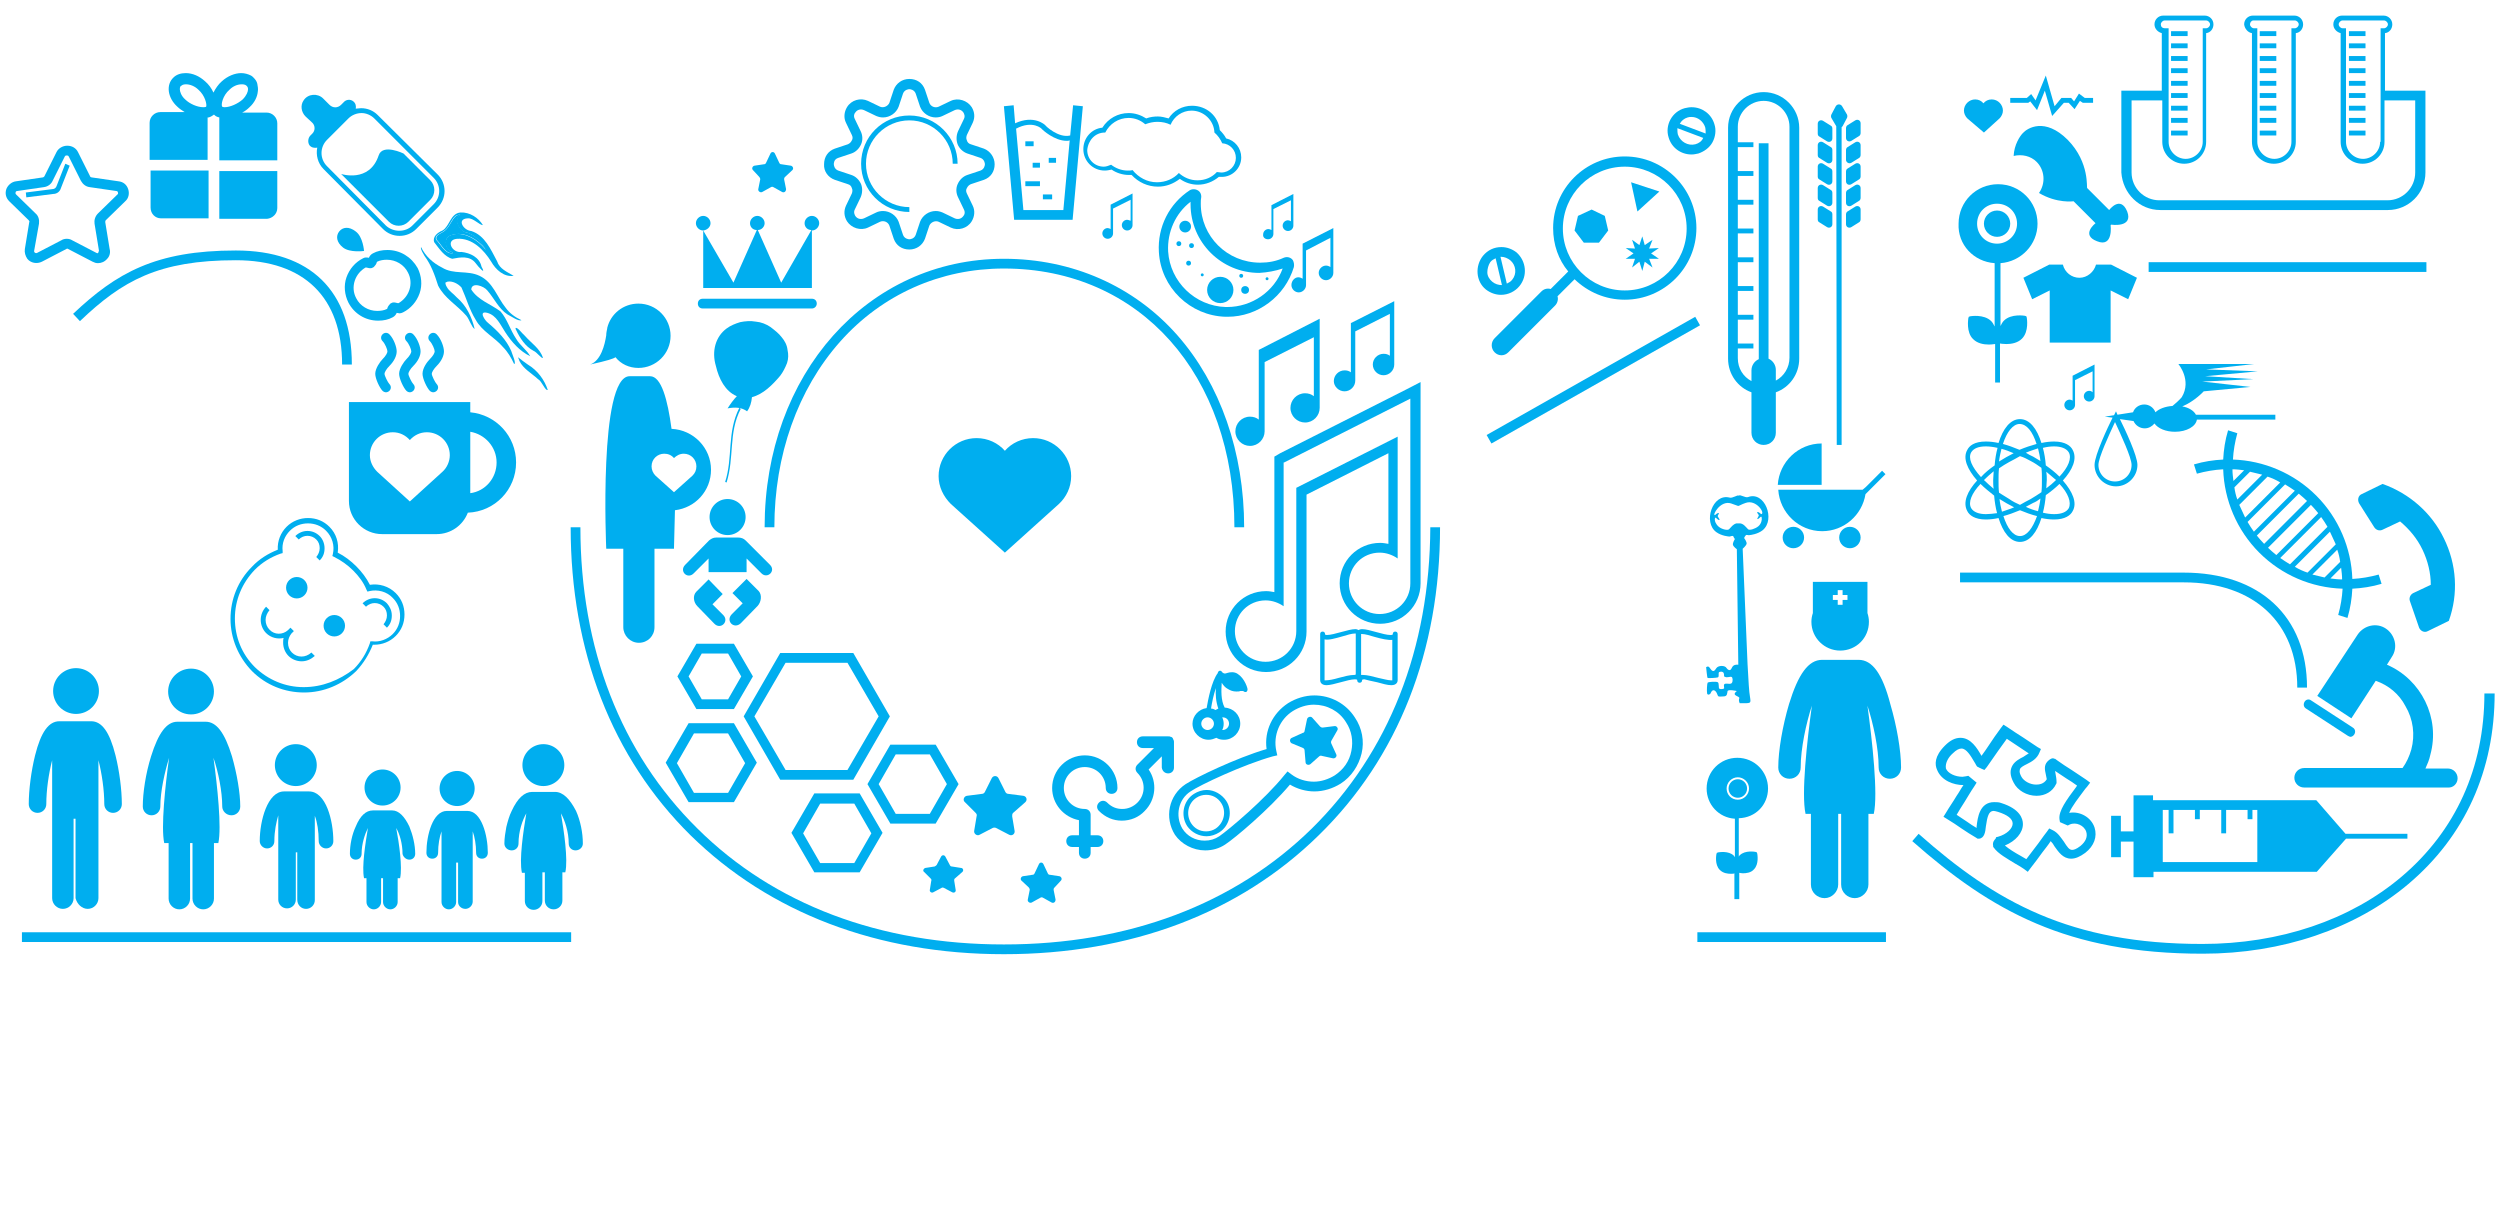 <?xml version="1.0" encoding="utf-8"?>
<!-- Generator: Adobe Illustrator 18.1.1, SVG Export Plug-In . SVG Version: 6.00 Build 0)  -->
<!DOCTYPE svg PUBLIC "-//W3C//DTD SVG 1.1//EN" "http://www.w3.org/Graphics/SVG/1.1/DTD/svg11.dtd">
<svg version="1.1" id="Layer_1" xmlns="http://www.w3.org/2000/svg" xmlns:xlink="http://www.w3.org/1999/xlink" x="0px" y="0px"
	 viewBox="0 0 513 247.8" enable-background="new 0 0 513 247.8" xml:space="preserve">
<g>
	<path fill="#00AEEF" d="M70.2,74.8h2c0-15.1-8.5-23.4-23.8-23.4c-16.5,0-24.5,4.6-33.4,13l1.4,1.5c8.7-8.3,16.1-12.5,32-12.5
		C62.4,53.4,70.2,61,70.2,74.8z"/>
	<rect x="4.5" y="191.3" fill="#00AEEF" width="112.7" height="2"/>
	<path fill="#00AEEF" d="M269.2,170c-15.9,15.6-37.7,23.8-63.2,23.8c-25.4,0-47.2-8.2-62.9-23.8c-15.7-15.5-24-36.9-24-61.8h-2
		c0,25.4,8.5,47.3,24.6,63.2c16.2,15.9,38.4,24.4,64.3,24.4c26,0,48.3-8.4,64.6-24.4c16.3-15.9,24.9-37.8,24.9-63.2h-2
		C293.4,133.1,285,154.4,269.2,170z"/>
	<path fill="#00AEEF" d="M156.9,108.2h2c0-14.8,4.8-28.3,13.5-38.1c8.6-9.7,20.6-15,33.6-15c27.9,0,47.3,21.8,47.3,53.1h2
		c0-15.4-4.9-29.4-13.7-39.4C232.7,58.7,220,53.1,206,53.1C178,53.1,156.9,76.8,156.9,108.2z"/>
	
		<rect x="302.3" y="76.8" transform="matrix(0.87 -0.493 0.493 0.87 4.191 171.482)" fill="#00AEEF" width="49.2" height="2"/>
	<rect x="348.3" y="191.3" fill="#00AEEF" width="38.7" height="2"/>
	<path fill="#00AEEF" d="M509.8,142.3c0,15.2-5.9,28.2-17,37.6c-10.5,8.9-25,13.8-40.9,13.8c-27.1,0-42.4-8.6-58.2-22.6l-1.3,1.5
		c16.2,14.3,31.8,23.1,59.6,23.1c16.3,0,31.3-5.1,42.2-14.3c11.6-9.8,17.7-23.3,17.7-39.1H509.8z"/>
	<rect x="440.9" y="53.8" fill="#00AEEF" width="57" height="2"/>
	<path fill="#00AEEF" d="M402.2,119.5h45.9c14.4,0,23.3,8.3,23.3,21.6h2c0-14.6-9.7-23.6-25.3-23.6h-45.9V119.5z"/>
	<path fill="#00AEEF" d="M410.1,90.9c-0.9-0.2-1.8-0.3-2.6-0.3h0c-2.4,0-3.4,0.9-3.8,1.7c-1,1.7,0,4,2,6.3c-2,2.2-3,4.5-2,6.3
		c0.4,0.8,1.5,1.7,3.8,1.7c0.8,0,1.7-0.1,2.6-0.3c0.9,2.9,2.4,4.9,4.4,4.9c2,0,3.5-2,4.4-4.9c0.9,0.2,1.8,0.3,2.6,0.3
		c2.3,0,3.4-0.9,3.8-1.7c1-1.7,0-4-2-6.3c2-2.2,3-4.5,2-6.3c-0.4-0.8-1.5-1.7-3.8-1.7h0c-0.8,0-1.7,0.1-2.6,0.3
		c-0.9-2.9-2.4-4.9-4.4-4.9C412.5,86,411,88,410.1,90.9z M404.5,92.8c0.5-0.8,1.5-1.2,3-1.2c0.7,0,1.5,0.1,2.4,0.3
		c-0.3,1.1-0.5,2.3-0.6,3.6c-1,0.7-2,1.5-2.8,2.4C404.6,95.8,403.8,94,404.5,92.8z M416.7,94.6c0.8,0.4,1.5,0.9,2.2,1.4
		c0.1,0.8,0.1,1.6,0.1,2.5s0,1.7-0.1,2.5c-0.7,0.5-1.4,0.9-2.2,1.4c-0.8,0.4-1.5,0.8-2.2,1.2c-0.7-0.3-1.5-0.7-2.2-1.2
		c-0.7-0.4-1.4-0.9-2.1-1.3c-0.1-0.8-0.1-1.7-0.1-2.5c0-0.9,0-1.7,0.1-2.5c0.7-0.5,1.4-0.9,2.1-1.3c0.8-0.4,1.5-0.8,2.2-1.2
		C415.2,93.8,416,94.2,416.7,94.6z M415.7,92.9c0.9-0.4,1.7-0.6,2.5-0.9c0.2,0.8,0.4,1.7,0.5,2.6c-0.5-0.3-1-0.6-1.5-0.9
		C416.7,93.5,416.2,93.2,415.7,92.9z M419.9,96.8c0.7,0.6,1.4,1.2,2,1.7c-0.6,0.6-1.3,1.2-2,1.7c0-0.6,0.1-1.2,0.1-1.7
		C420,97.9,420,97.4,419.9,96.8z M418.7,102.3c-0.1,0.9-0.3,1.8-0.5,2.6c-0.8-0.2-1.7-0.5-2.5-0.9c0.5-0.3,1-0.5,1.5-0.8
		C417.7,103,418.2,102.7,418.7,102.3z M413.3,104.1c-0.9,0.4-1.7,0.6-2.5,0.9c-0.2-0.8-0.4-1.7-0.5-2.6c0.5,0.3,1,0.6,1.5,0.9
		C412.3,103.6,412.8,103.8,413.3,104.1z M409.1,100.3c-0.7-0.6-1.4-1.2-2-1.8c0.6-0.6,1.3-1.2,2-1.8c0,0.6-0.1,1.2-0.1,1.8
		C409,99.1,409,99.7,409.1,100.3z M411.7,93.8c-0.5,0.3-1,0.6-1.5,0.9c0.1-0.9,0.3-1.8,0.5-2.6c0.8,0.2,1.6,0.5,2.5,0.9
		C412.8,93.2,412.3,93.5,411.7,93.8z M407.5,105.5c-1.4,0-2.5-0.4-3-1.2c-0.7-1.2,0.1-3.1,1.9-5c0.8,0.8,1.8,1.6,2.8,2.4
		c0.1,1.2,0.3,2.5,0.6,3.6C409,105.4,408.2,105.5,407.5,105.5z M414.5,110c-1.4,0-2.6-1.6-3.4-4.1c1.1-0.3,2.2-0.7,3.4-1.2
		c1.2,0.5,2.3,0.9,3.5,1.2C417.1,108.4,415.9,110,414.5,110z M424.5,104.3c-0.5,0.8-1.5,1.2-3,1.2c-0.7,0-1.5-0.1-2.3-0.3
		c0.3-1.1,0.5-2.4,0.6-3.6c1-0.7,2-1.5,2.8-2.3C424.4,101.2,425.1,103.1,424.5,104.3z M421.5,91.6c1.4,0,2.5,0.4,3,1.2
		c0.7,1.2-0.1,3.1-1.9,5c-0.8-0.8-1.8-1.6-2.8-2.3c-0.1-1.3-0.3-2.5-0.6-3.6C420,91.7,420.8,91.6,421.5,91.6z M417.9,91.1
		c-1.1,0.3-2.3,0.7-3.5,1.2c-1.2-0.5-2.3-0.9-3.4-1.2c0.8-2.5,2.1-4.1,3.4-4.1C415.9,87,417.1,88.6,417.9,91.1z"/>
	<path fill="#00AEEF" d="M472.9,144c-0.3,0.5-0.2,1.1,0.3,1.4l8.6,5.6c0.2,0.1,0.4,0.2,0.5,0.2c0.3,0,0.6-0.2,0.8-0.5
		c0.3-0.5,0.2-1.1-0.3-1.4l-8.6-5.6C473.8,143.4,473.2,143.5,472.9,144z"/>
	<path fill="#00AEEF" d="M504.3,159.7c0-1.1-0.9-2-2-2h-4.6c0.4-0.9,0.8-1.8,1-2.8c2.1-7.6-1.9-15.5-8.9-18.5l1-1.6
		c1.3-1.9,0.7-4.5-1.2-5.8s-4.5-0.7-5.8,1.2l-8.3,12.6l7,4.6l5-7.7c2.6,0.9,4.8,2.7,6.1,5.2c1.6,2.7,2,5.9,1.2,8.9
		c-0.4,1.4-1,2.7-1.8,3.8h-20.2c-1.1,0-2,0.9-2,2s0.9,2,2,2h29.5C503.4,161.7,504.3,160.8,504.3,159.7z"/>
	<path fill="#00AEEF" d="M175.1,160l7.5-13l-7.5-13h-15l-7.5,13l7.5,13H175.1z M161.2,136h12.7l6.4,11l-6.4,11h-12.7l-6.4-11
		L161.2,136z"/>
	<path fill="#00AEEF" d="M192,169l4.7-8.1l-4.7-8.1h-9.3l-4.7,8.1l4.7,8.1H192z M183.8,154.8h7l3.5,6.1l-3.5,6.1h-7l-3.5-6.1
		L183.8,154.8z"/>
	<path fill="#00AEEF" d="M176.4,179l4.7-8.1l-4.7-8.1h-9.3l-4.7,8.1l4.7,8.1H176.4z M168.3,164.9h7l3.5,6.1l-3.5,6.1h-7l-3.5-6.1
		L168.3,164.9z"/>
	<path fill="#00AEEF" d="M141.3,164.6h9.3l4.7-8.1l-4.7-8.1h-9.3l-4.7,8.1L141.3,164.6z M142.4,150.5h7l3.5,6.1l-3.5,6.1h-7
		l-3.5-6.1L142.4,150.5z"/>
	<path fill="#00AEEF" d="M142.9,145.5h7.7l3.9-6.7l-3.9-6.7h-7.7l-3.9,6.7L142.9,145.5z M144,134.1h5.4l2.7,4.7l-2.7,4.7H144
		l-2.7-4.7L144,134.1z"/>
	<path fill="#00AEEF" d="M222.6,176.2c0.7,0,1.2-0.5,1.2-1.2v-1.2h1.4c0.7,0,1.2-0.5,1.2-1.2c0-0.7-0.5-1.2-1.2-1.2h-1.4v-4.2
		c0-0.7-0.5-1.2-1.2-1.2c-2.4,0-4.3-1.9-4.3-4.3c0-2.4,1.9-4.3,4.3-4.3s4.3,1.9,4.3,4.3c0,0.7,0.5,1.2,1.2,1.2s1.2-0.5,1.2-1.2
		c0-3.7-3-6.7-6.7-6.7c-3.7,0-6.7,3-6.7,6.7c0,3.3,2.4,6,5.5,6.6v3.1H220c-0.7,0-1.2,0.5-1.2,1.2c0,0.7,0.5,1.2,1.2,1.2h1.4v1.2
		C221.4,175.7,221.9,176.2,222.6,176.2z"/>
	<path fill="#00AEEF" d="M239.7,158.7c0.7,0,1.2-0.5,1.2-1.2v-5.2c0-0.2,0-0.3-0.1-0.5c-0.1-0.1-0.1-0.3-0.2-0.4c0,0,0,0,0,0
		c0,0,0,0,0,0c-0.1-0.1-0.2-0.2-0.4-0.2c-0.1-0.1-0.3-0.1-0.5-0.1h-5.2c-0.7,0-1.2,0.5-1.2,1.2c0,0.7,0.5,1.2,1.2,1.2l2.3,0
		l-3.4,3.4c-0.5,0.5-0.5,1.2,0,1.7c1.7,1.7,1.7,4.4,0,6.1c-0.8,0.8-1.9,1.3-3.1,1.3c-1.2,0-2.2-0.4-3.1-1.3c-0.5-0.5-1.2-0.5-1.7,0
		c-0.5,0.5-0.5,1.2,0,1.7c1.3,1.3,2.9,2,4.7,2s3.5-0.7,4.7-2c2.3-2.3,2.6-5.9,0.8-8.5l2.7-2.7l0,2.3
		C238.5,158.2,239,158.7,239.7,158.7z"/>
	<path fill="#00AEEF" d="M246.4,41.8c0-0.5,0-0.9,0.1-1.4c0-0.4-0.1-0.8-0.4-1.1c-0.5-0.5-1.3-0.6-1.9-0.3
		c-4.3,2.8-6.7,7.6-6.4,12.7c0.4,7.3,6.4,13.1,13.7,13.3l0.4,0c6.2,0,11.8-4.2,13.6-10.2c0.1-0.5,0-1-0.2-1.4
		c-0.4-0.6-1.2-0.8-1.9-0.5c-1.5,0.7-3.1,1-4.8,1C251.8,53.9,246.4,48.5,246.4,41.8z M263.2,55.1c-1.7,4.7-6.3,7.9-11.4,7.9l-0.3,0
		c-6.3-0.2-11.4-5.2-11.8-11.4c-0.2-4,1.5-7.8,4.6-10.2c0,0.2,0,0.3,0,0.5c0,7.8,6.3,14.1,14.1,14.1
		C260.1,55.9,261.7,55.6,263.2,55.1z"/>
	<circle fill="#00AEEF" cx="243.2" cy="46.5" r="1.2"/>
	<circle fill="#00AEEF" cx="241.9" cy="50" r="0.5"/>
	<circle fill="#00AEEF" cx="244.5" cy="50.4" r="0.5"/>
	<circle fill="#00AEEF" cx="250.4" cy="59.5" r="2.7"/>
	<circle fill="#00AEEF" cx="254.7" cy="56.6" r="0.4"/>
	<circle fill="#00AEEF" cx="255.5" cy="59.5" r="0.8"/>
	<circle fill="#00AEEF" cx="260" cy="57.2" r="0.3"/>
	<circle fill="#00AEEF" cx="243.9" cy="54" r="0.5"/>
	<circle fill="#00AEEF" cx="246.7" cy="56.4" r="0.3"/>
	<path fill="#00AEEF" d="M6,45.6l-0.9,5.5c-0.1,0.7,0.1,1.4,0.5,2c0.7,0.9,2,1.1,3,0.6l5-2.6c0.1-0.1,0.3-0.1,0.4,0l5,2.6
		c0.4,0.2,0.7,0.3,1.1,0.3c0.7,0,1.4-0.3,1.9-0.9c0.5-0.5,0.7-1.3,0.5-2l-0.9-5.5c0-0.1,0-0.3,0.1-0.4l4-3.9
		c0.7-0.6,0.9-1.6,0.6-2.5c-0.3-0.9-1-1.5-2-1.6l-5.5-0.8c-0.1,0-0.3-0.1-0.3-0.2l-2.5-5c-0.4-0.8-1.2-1.3-2.2-1.3c0,0,0,0,0,0
		c-0.9,0-1.8,0.5-2.2,1.3l-2.5,5c-0.1,0.1-0.2,0.2-0.3,0.2l-5.5,0.8c-0.9,0.1-1.7,0.8-2,1.6c-0.3,0.9-0.1,1.8,0.6,2.5l4,3.9
		C6,45.3,6.1,45.5,6,45.6z M3.2,39.5c0-0.1,0.1-0.3,0.3-0.3l5.5-0.8c0.8-0.1,1.5-0.6,1.8-1.3l2.5-5c0.1-0.2,0.3-0.2,0.4-0.2
		c0.1,0,0.3,0,0.4,0.2l2.5,5c0.4,0.7,1,1.2,1.8,1.3l5.5,0.8c0.2,0,0.3,0.2,0.3,0.3c0,0.1,0.1,0.3-0.1,0.4l-4,3.9
		c-0.6,0.6-0.8,1.4-0.7,2.1l0.9,5.5c0,0.1,0,0.2-0.1,0.3C20.2,52,20,52,19.8,51.9l-5-2.6c-0.3-0.2-0.7-0.3-1.1-0.3s-0.8,0.1-1.1,0.3
		l-5,2.6c-0.2,0.1-0.4,0-0.5-0.1c-0.1-0.1-0.1-0.2-0.1-0.3L8,45.9c0.1-0.8-0.1-1.6-0.7-2.1l-4-3.9C3.1,39.7,3.2,39.5,3.2,39.5z"/>
	<path fill="#00AEEF" d="M12.5,38.6l1.8-4.6l-0.9-0.4l-1.8,4.6c-0.1,0.3-0.4,0.6-0.8,0.6l-5.5,0.7l0.1,1l5.5-0.7
		C11.7,39.8,12.3,39.3,12.5,38.6z"/>
	<path fill="#00AEEF" d="M171.3,36.9l2.7,0.9c0.4,0.1,0.7,0.4,0.8,0.8c0.2,0.4,0.1,0.8,0,1.1l-1.2,2.5c-0.5,1.1-0.4,2.2,0.2,3.2
		c0.9,1.4,2.8,2,4.3,1.3l2.5-1.2c0.7-0.3,1.6,0,1.9,0.8l0.9,2.7c0.5,1.4,1.7,2.2,3.2,2.2s2.7-0.9,3.2-2.2l0.9-2.7
		c0.3-0.7,1.2-1.1,1.9-0.8l2.5,1.2c1.5,0.7,3.4,0.2,4.3-1.3c0.6-1,0.7-2.2,0.2-3.2l-1.2-2.5c-0.2-0.4-0.2-0.8,0-1.1
		c0.2-0.4,0.4-0.6,0.8-0.8l2.7-0.9c1.4-0.5,2.2-1.7,2.2-3.2c0-1.4-0.9-2.7-2.2-3.2l-2.7-0.9c-0.4-0.1-0.7-0.4-0.8-0.8
		c-0.2-0.4-0.1-0.8,0-1.1l1.2-2.5c0.5-1.1,0.4-2.2-0.2-3.2c-0.9-1.4-2.8-2-4.3-1.3l-2.5,1.2c-0.7,0.3-1.6,0-1.9-0.8l-0.9-2.7
		c-0.5-1.4-1.7-2.2-3.2-2.2s-2.7,0.9-3.2,2.2l-0.9,2.7c-0.3,0.7-1.2,1.1-1.9,0.8l-2.5-1.2c-1.5-0.7-3.4-0.2-4.3,1.3
		c-0.6,1-0.7,2.2-0.2,3.2l1.2,2.5c0.2,0.4,0.2,0.8,0,1.1c-0.2,0.4-0.4,0.6-0.8,0.8l-2.7,0.9c-1.4,0.5-2.2,1.7-2.2,3.2
		C169,35.1,169.9,36.4,171.3,36.9z M172,32.4l2.7-0.9c0.9-0.3,1.6-1,2-1.9c0.4-0.9,0.3-1.9-0.1-2.7l-1.2-2.5
		c-0.3-0.6-0.1-1.1,0.1-1.3c0.4-0.6,1.1-0.8,1.8-0.5l2.5,1.2c0.5,0.2,0.9,0.3,1.4,0.3c0,0,0,0,0,0c1.4,0,2.7-0.9,3.2-2.2l0.9-2.7
		c0.3-0.8,1.1-0.9,1.3-0.9c0.2,0,1,0.1,1.3,0.9l0.9,2.7c0.5,1.3,1.8,2.2,3.2,2.2c0.5,0,1-0.1,1.4-0.3l2.5-1.2
		c0.7-0.3,1.4-0.1,1.8,0.5c0.1,0.2,0.4,0.7,0.1,1.3l-1.2,2.5c-0.4,0.9-0.4,1.9-0.1,2.7s1.1,1.6,2,1.9l2.7,0.9
		c0.8,0.3,0.9,1.1,0.9,1.3s-0.1,1-0.9,1.3l-2.7,0.9c-0.9,0.3-1.6,1-2,1.9c-0.4,0.9-0.3,1.9,0.1,2.7l1.2,2.5c0.3,0.6,0.1,1.1-0.1,1.3
		c-0.4,0.6-1.1,0.8-1.8,0.5l-2.5-1.2c-0.5-0.2-0.9-0.3-1.4-0.3c-1.4,0-2.7,0.9-3.2,2.2l-0.9,2.7c-0.3,0.8-1.1,0.9-1.3,0.9
		c-0.2,0-1-0.1-1.3-0.9l-0.9-2.7c-0.5-1.3-1.8-2.2-3.2-2.2c-0.5,0-1,0.1-1.4,0.3l-2.5,1.2c-0.7,0.3-1.4,0.1-1.8-0.5
		c-0.1-0.2-0.4-0.7-0.1-1.3l1.2-2.5c0.4-0.9,0.4-1.9,0.1-2.7c-0.4-0.9-1.1-1.6-2-1.9L172,35c-0.8-0.3-0.9-1.1-0.9-1.3
		S171.1,32.7,172,32.4z"/>
	<path fill="#00AEEF" d="M186.6,43.5v-1c-4.9,0-8.9-4-8.9-8.9c0-4.9,4-8.9,8.9-8.9s8.9,4,8.9,8.9h1c0-5.4-4.4-9.9-9.9-9.9
		s-9.9,4.4-9.9,9.9S181.1,43.5,186.6,43.5z"/>
	<path fill="#00AEEF" d="M226.7,35c0.5,0,0.9-0.1,1.4-0.2c1,0.7,2.3,1.1,3.5,1.1c0.2,0,0.4,0,0.6,0c1.4,1.5,3.3,2.4,5.4,2.4
		c1.7,0,3.2-0.6,4.5-1.6c1.1,0.8,2.4,1.2,3.7,1.2c1.6,0,3.1-0.6,4.3-1.6c0.2,0,0.4,0,0.6,0c2.2,0,4-1.8,4-4c0-1.9-1.3-3.5-3.1-3.9
		c-0.3-0.6-0.8-1.2-1.3-1.7c-0.3-2.9-2.7-5-5.7-5c-2,0-3.8,1-4.8,2.6c-0.7-0.2-1.5-0.4-2.2-0.4c-0.8,0-1.6,0.1-2.4,0.4
		c-1.1-0.7-2.3-1.1-3.6-1.1c-2.2,0-4.2,1.1-5.4,3c-2.2,0.2-3.9,2.1-3.9,4.4C222.3,33,224.2,35,226.7,35z M226.7,27.2
		c0,0,0.1,0,0.1,0c0.9-1.8,2.7-3,4.8-3c1.3,0,2.5,0.5,3.4,1.3c0.8-0.3,1.6-0.5,2.5-0.5c1,0,1.9,0.2,2.7,0.6c0.7-1.7,2.4-2.9,4.3-2.9
		c2.5,0,4.6,2,4.7,4.5c0.7,0.6,1.2,1.3,1.6,2.2c1.6,0.1,2.8,1.4,2.8,3c0,1.6-1.3,3-3,3c-0.3,0-0.6-0.1-0.9-0.1c-1,1.1-2.4,1.7-4,1.7
		c-1.5,0-2.8-0.6-3.8-1.5c-1.1,1.2-2.7,1.9-4.5,1.9c-2,0-3.8-1-5-2.5c-0.3,0.1-0.7,0.1-1,0.1c-1.3,0-2.5-0.5-3.4-1.2
		c-0.5,0.2-1,0.4-1.5,0.4c-1.9,0-3.4-1.5-3.4-3.4C223.3,28.7,224.8,27.2,226.7,27.2z"/>
	<path fill="#00AEEF" d="M445.8,83.3c-1.5,0.1-2.8,0.6-3.5,1.3c-0.4-1-1.3-1.6-2.3-1.6c-1.1,0-2,0.7-2.3,1.6l-3.2,0.5l-0.3-0.7
		l-0.4,0.8l-1.9,0.3l1.6,0.2c-0.9,1.8-3.7,7.7-3.7,9.7c0,2.4,2,4.4,4.4,4.4s4.4-2,4.4-4.4c0-1.9-2.6-7.4-3.6-9.4l2.8,0.4
		c0.4,0.9,1.3,1.5,2.3,1.5c0.8,0,1.5-0.4,2-1c0.7,1,2.3,1.7,4.2,1.7c2.4,0,4.3-1.1,4.5-2.5h16.1v-1h-16.3c-0.4-0.8-1.5-1.5-2.8-1.7
		c2.6-1.1,4.4-3.1,4.4-3.1l9.6-0.9l-9.9-1.1l10.5-0.5l-9.9-0.6l10.8-1l-10.6-0.4l9.8-1.1h-15.5c0,0,2.8,3.3,0.7,6.8
		C447.1,82.2,446.4,82.8,445.8,83.3z M434,98.8c-1.9,0-3.4-1.5-3.4-3.4c0-1.5,2.2-6.2,3.4-8.8c1.2,2.6,3.4,7.3,3.4,8.8
		C437.4,97.3,435.9,98.8,434,98.8z"/>
	<path fill="#00AEEF" d="M76.5,132.3c0.1,0,0.2,0,0.3,0c0,0,0,0,0,0c1.6,0,3.2-0.6,4.4-1.8c1.2-1.2,1.8-2.7,1.8-4.4
		s-0.6-3.2-1.8-4.4c-1.4-1.4-3.4-2-5.3-1.7c-0.7-1.4-1.7-2.7-2.8-3.8c-1.1-1.1-2.4-2.1-3.8-2.8c0.3-2-0.3-3.9-1.7-5.3
		c-1.2-1.2-2.7-1.8-4.4-1.8c-1.6,0-3.2,0.6-4.4,1.8c-1.2,1.2-1.9,2.9-1.8,4.7c-2,0.8-3.8,1.9-5.3,3.5c-2.9,2.9-4.4,6.7-4.4,10.7
		c0,4,1.6,7.8,4.4,10.7c2.9,2.9,6.7,4.4,10.7,4.4c4,0,7.8-1.6,10.7-4.4C74.6,136.1,75.7,134.3,76.5,132.3z M62.3,141
		c-3.8,0-7.3-1.5-10-4.1c-2.7-2.7-4.1-6.2-4.1-10s1.5-7.3,4.1-10c1.5-1.5,3.3-2.6,5.3-3.3l0.4-0.1l0-0.4c-0.2-1.6,0.4-3.1,1.5-4.2
		c1-1,2.3-1.5,3.7-1.5c1.4,0,2.7,0.5,3.7,1.5c1.3,1.3,1.8,3.1,1.4,4.8l-0.1,0.4l0.4,0.2c1.4,0.7,2.7,1.6,3.9,2.8
		c1.1,1.1,2.1,2.4,2.7,3.9l0.2,0.4l0.4-0.1c1.7-0.4,3.6,0.1,4.8,1.4c1,1,1.5,2.3,1.5,3.7c0,1.4-0.5,2.7-1.5,3.7
		c-1.1,1.1-2.7,1.7-4.2,1.5l-0.4,0l-0.1,0.4c-0.7,2-1.8,3.8-3.3,5.3C69.6,139.6,66.1,141,62.3,141z"/>
	<circle fill="#00AEEF" cx="60.9" cy="120.6" r="2.2"/>
	<circle fill="#00AEEF" cx="68.6" cy="128.4" r="2.2"/>
	<path fill="#00AEEF" d="M59.9,133.9c-0.5-0.5-0.8-1.2-0.8-2c0-0.7,0.3-1.4,0.7-1.9c0,0,0.1-0.1,0.1-0.1l0.4-0.4l-0.7-0.7l-0.4,0.4
		c0,0-0.1,0.1-0.1,0.1c-1.1,1-2.8,1-3.8-0.1c-0.5-0.5-0.8-1.2-0.8-2c0-0.7,0.3-1.4,0.8-2l-0.7-0.7c-0.7,0.7-1.1,1.7-1.1,2.7
		s0.4,2,1.1,2.7c1,1,2.4,1.3,3.6,1c-0.1,0.3-0.1,0.6-0.1,1c0,1,0.4,2,1.1,2.7c0.7,0.7,1.7,1.1,2.7,1.1s1.9-0.4,2.7-1.1l-0.7-0.7
		C62.7,135,61,135,59.9,133.9z"/>
	<path fill="#00AEEF" d="M65.6,110c-1.4-1.4-3.6-1.4-5,0l0.7,0.7c1-1,2.6-1,3.6,0c0.5,0.5,0.7,1.1,0.7,1.8s-0.3,1.3-0.7,1.8l0.7,0.7
		c0.7-0.7,1-1.5,1-2.5S66.2,110.6,65.6,110z"/>
	<path fill="#00AEEF" d="M78.7,124.5c0.5,0.5,0.7,1.1,0.7,1.8s-0.3,1.3-0.7,1.8l0.7,0.7c0.7-0.7,1-1.5,1-2.5s-0.4-1.8-1-2.5
		c-1.4-1.4-3.6-1.4-5,0l0.7,0.7C76.1,123.5,77.7,123.5,78.7,124.5z"/>
	<path fill="#00AEEF" d="M148.8,98.9l0.3,0.1c0.8-2.6,0.9-5.1,1.1-7.6c0.2-2.5,0.5-5,1.8-7.5l-0.3-0.2c-1.3,2.6-1.6,5.1-1.8,7.6
		C149.7,93.9,149.6,96.4,148.8,98.9z"/>
	<path fill="#00AEEF" d="M151.2,81.3c-0.6,0.6-1.4,1.7-1.9,2.5c1.6-0.3,2.9-0.2,4,0.6c0.6-0.8,0.9-1.8,1-2.9
		c2.3-0.6,4.2-2.5,5.8-4.4c0.6-0.8,1-1.6,1.4-2.6c0.3-0.9,0.3-1.8,0.1-2.7c-0.1-1-0.6-1.9-1.2-2.6c-0.6-0.8-1.4-1.4-2.3-2.1
		c-0.9-0.6-1.9-1-3-1.1c-1.1-0.2-2.2-0.1-3.2,0.1c-1,0.3-2,0.7-2.8,1.3c-2.3,1.7-3.1,4.7-2.2,7.7C147.5,77.7,148.8,80.3,151.2,81.3z
		"/>
	<path fill="#00AEEF" d="M217.3,103.4c1.5-1.4,2.5-3.4,2.5-5.7c0-4.3-3.5-7.8-7.8-7.8c-2.3,0-4.4,1-5.8,2.6
		c-1.4-1.6-3.5-2.6-5.8-2.6c-4.3,0-7.8,3.5-7.8,7.8c0,2.2,1,4.2,2.5,5.7l11.1,10L217.3,103.4z"/>
	<path fill="#00AEEF" d="M407.1,27.2l3.2-2.9c0.4-0.4,0.7-1,0.7-1.6c0-1.2-1-2.3-2.3-2.3c-0.7,0-1.3,0.3-1.7,0.8
		c-0.4-0.5-1-0.8-1.7-0.8c-1.2,0-2.3,1-2.3,2.3c0,0.6,0.3,1.2,0.7,1.6L407.1,27.2z"/>
	<path fill="#00AEEF" d="M247.3,174.5c1.5,0,2.9-0.4,4.1-1.2c2-1.3,9-7.2,13.3-12.3c1.5,0.9,3.3,1.4,5,1.4h0c1.9,0,3.8-0.6,5.4-1.6
		c2.2-1.4,3.7-3.7,4.3-6.2s0.1-5.2-1.4-7.4c-1.8-2.8-4.9-4.5-8.3-4.5c-1.9,0-3.8,0.6-5.4,1.6c-3.2,2.1-4.9,5.7-4.4,9.4
		c-6.4,1.9-14.6,5.9-16.6,7.2c-3.5,2.3-4.4,6.9-2.2,10.4C242.4,173.2,244.8,174.5,247.3,174.5z M244.3,162.4
		c1.9-1.3,10.8-5.5,16.9-7.2l0.9-0.2l-0.2-0.9c-0.7-3.2,0.7-6.5,3.4-8.2c1.3-0.8,2.8-1.3,4.3-1.3c2.7,0,5.2,1.3,6.6,3.6
		c1.2,1.8,1.5,3.9,1.1,5.9c-0.4,2.1-1.6,3.8-3.4,5c-1.3,0.8-2.8,1.3-4.3,1.3h0c-1.6,0-3.3-0.5-4.6-1.5l-0.8-0.6l-0.6,0.7
		c-4,5-11.5,11.3-13.4,12.6c-0.9,0.6-1.9,0.9-3,0.9c-1.9,0-3.6-0.9-4.6-2.5C241.1,167.4,241.8,164,244.3,162.4z"/>
	<path fill="#00AEEF" d="M267.4,153.5c0.2,0.1,0.3,0.3,0.3,0.5l0.2,2.4c0,0.5,0.6,0.7,1,0.4l1.8-1.6c0.1-0.1,0.4-0.2,0.5-0.1
		l2.3,0.5c0.5,0.1,0.9-0.4,0.7-0.8l-1-2.2c-0.1-0.2-0.1-0.4,0-0.6l1.2-2.1c0.3-0.4-0.1-1-0.6-0.9l-2.4,0.3c-0.2,0-0.4-0.1-0.5-0.2
		l-1.6-1.8c-0.3-0.4-1-0.2-1.1,0.3l-0.5,2.4c0,0.2-0.2,0.4-0.4,0.4l-2.2,1c-0.5,0.2-0.5,0.8-0.1,1.1L267.4,153.5z"/>
	<path fill="#00AEEF" d="M247.6,171.6c0.9,0,1.8-0.3,2.6-0.8c2.2-1.4,2.8-4.4,1.4-6.5c-0.9-1.3-2.4-2.2-4-2.2
		c-0.9,0-1.8,0.3-2.6,0.8c-2.2,1.4-2.8,4.4-1.4,6.6C244.5,170.8,246,171.6,247.6,171.6z M245.5,163.7c0.6-0.4,1.3-0.6,2-0.6
		c1.3,0,2.4,0.6,3.1,1.7c1.1,1.7,0.6,4-1.1,5.2c-0.6,0.4-1.3,0.6-2,0.6c-1.3,0-2.4-0.6-3.1-1.7C243.3,167.1,243.8,164.8,245.5,163.7
		z"/>
	<path fill="#00AEEF" d="M217.7,180.7c0.3-0.3,0.1-0.8-0.3-0.9l-2-0.3c-0.2,0-0.3-0.1-0.4-0.3l-0.9-1.9c-0.2-0.4-0.7-0.4-0.9,0
		l-0.9,1.9c-0.1,0.2-0.2,0.3-0.4,0.3l-2,0.3c-0.4,0.1-0.6,0.6-0.3,0.9l1.5,1.4c0.1,0.1,0.2,0.3,0.2,0.5l-0.4,2
		c-0.1,0.4,0.4,0.8,0.8,0.6l1.8-1c0.2-0.1,0.3-0.1,0.5,0l1.8,1c0.4,0.2,0.8-0.1,0.8-0.6l-0.4-2c0-0.2,0-0.3,0.2-0.5L217.7,180.7z"/>
	<path fill="#00AEEF" d="M155.8,36.3c0.1,0.1,0.2,0.3,0.2,0.5l-0.4,2c-0.1,0.4,0.4,0.8,0.8,0.6l1.8-1c0.2-0.1,0.3-0.1,0.5,0l1.8,1
		c0.4,0.2,0.8-0.1,0.8-0.6l-0.4-2c0-0.2,0-0.3,0.2-0.5l1.5-1.4c0.3-0.3,0.1-0.8-0.3-0.9l-2-0.3c-0.2,0-0.3-0.1-0.4-0.3l-0.9-1.9
		c-0.2-0.4-0.7-0.4-0.9,0l-0.9,1.9c-0.1,0.2-0.2,0.3-0.4,0.3l-2,0.3c-0.4,0.1-0.6,0.6-0.3,0.9L155.8,36.3z"/>
	<path fill="#00AEEF" d="M210.4,164.6c0.5-0.5,0.2-1.2-0.4-1.3l-3.1-0.4c-0.3,0-0.5-0.2-0.6-0.4l-1.4-2.8c-0.3-0.6-1.1-0.6-1.4,0
		l-1.4,2.8c-0.1,0.2-0.3,0.4-0.6,0.4l-3.1,0.4c-0.6,0.1-0.9,0.9-0.4,1.3l2.2,2.2c0.2,0.2,0.3,0.4,0.2,0.7l-0.5,3
		c-0.1,0.6,0.6,1.1,1.1,0.8l2.7-1.4c0.2-0.1,0.5-0.1,0.7,0l2.7,1.4c0.6,0.3,1.2-0.2,1.1-0.8l-0.5-3c0-0.3,0-0.5,0.2-0.7L210.4,164.6
		z"/>
	<path fill="#00AEEF" d="M197.5,178.9c0.3-0.3,0.1-0.8-0.3-0.8l-1.9-0.3c-0.2,0-0.3-0.1-0.4-0.3l-0.9-1.7c-0.2-0.4-0.7-0.4-0.9,0
		l-0.9,1.7c-0.1,0.1-0.2,0.2-0.4,0.3l-1.9,0.3c-0.4,0.1-0.6,0.6-0.3,0.8l1.4,1.4c0.1,0.1,0.2,0.3,0.1,0.4l-0.3,1.9
		c-0.1,0.4,0.4,0.7,0.7,0.5l1.7-0.9c0.1-0.1,0.3-0.1,0.5,0l1.7,0.9c0.4,0.2,0.8-0.1,0.7-0.5l-0.3-1.9c0-0.2,0-0.3,0.1-0.4
		L197.5,178.9z"/>
	<path fill="#00AEEF" d="M424.3,28.7c-4.7-4.7-8.3-2.4-9.2-1.4c-0.6,0.6-1.8,2.4-1.9,4.7c1.7-0.4,3.5,0,4.7,1.2
		c1.7,1.7,1.9,4.4,0.5,6.4c3.7,2.2,7.1,1.7,7.1,1.7l1.7,1.7l2.8,2.8c0,0-3.1,2.4,0.3,3.7c3.4,1.4,2.8-3.3,2.8-3.3l0.1-0.1
		c0,0,4.6,0.7,3.3-2.7c-1.4-3.4-3.7-0.3-3.7-0.3l-2.8-2.8l-1.7-1.7C428.1,38.7,428.9,33.4,424.3,28.7z"/>
	<path fill="#00AEEF" d="M79.5,51.3c-1.1,0-2.1,0.2-3,0.7c-0.4,0.2-0.7,0.6-0.8,0.9c-0.4-0.1-0.9-0.1-1.2,0.1
		c-1.6,0.8-2.8,2.2-3.4,3.9s-0.4,3.6,0.4,5.2c1.2,2.3,3.5,3.7,6.1,3.7c1.1,0,2.1-0.2,3-0.7c0.4-0.2,0.7-0.6,0.8-0.9
		c0.2,0,0.4,0.1,0.6,0.1h0c0.2,0,0.5-0.1,0.7-0.2c1.6-0.8,2.8-2.2,3.4-3.9c0.6-1.7,0.4-3.6-0.4-5.2C84.4,52.7,82.1,51.3,79.5,51.3z
		 M84,59.5c-0.4,1.2-1.2,2.1-2.2,2.7c-0.1,0-0.1,0-0.2,0c-0.3-0.1-0.8-0.2-1.1-0.1l-0.2,0.1l-0.2,0.1c-0.3,0.3-0.5,0.6-0.6,0.9
		c0,0.1,0,0.1-0.1,0.2c-0.6,0.3-1.3,0.4-2,0.4c-1.8,0-3.5-1-4.3-2.6c-0.6-1.1-0.7-2.4-0.3-3.6c0.4-1.2,1.2-2.1,2.2-2.7
		c0.1,0,0.1,0,0.2,0c0.3,0.1,0.8,0.2,1.1,0.1l0.2-0.1l0.2-0.1c0.3-0.3,0.5-0.6,0.6-0.9c0-0.1,0-0.1,0.1-0.2c0.6-0.3,1.3-0.4,2-0.4
		c1.8,0,3.5,1,4.3,2.6C84.3,57,84.4,58.3,84,59.5z"/>
	<path fill="#00AEEF" d="M73,47.5c-1.4-1.1-2.7-0.9-3.4,0c-0.7,0.9-0.6,2.2,0.8,3.3s4.3,0.7,4.3,0.7S74.5,48.6,73,47.5z"/>
	<path fill="#00AEEF" d="M374.9,29c0.5,0.3,1.1,0,1.1-0.6v-2c0-0.3-0.1-0.5-0.3-0.6l-1.6-1c-0.5-0.3-1.1,0-1.1,0.6v2
		c0,0.3,0.1,0.5,0.3,0.6L374.9,29z"/>
	<path fill="#00AEEF" d="M374.9,33.4c0.5,0.3,1.1,0,1.1-0.6v-2c0-0.3-0.1-0.5-0.3-0.6l-1.6-1c-0.5-0.3-1.1,0-1.1,0.6v2
		c0,0.3,0.1,0.5,0.3,0.6L374.9,33.4z"/>
	<path fill="#00AEEF" d="M374.9,37.8c0.5,0.3,1.1,0,1.1-0.6v-2c0-0.3-0.1-0.5-0.3-0.6l-1.6-1c-0.5-0.3-1.1,0-1.1,0.6v2
		c0,0.3,0.1,0.5,0.3,0.6L374.9,37.8z"/>
	<path fill="#00AEEF" d="M374.9,42.2c0.5,0.3,1.1,0,1.1-0.6v-2c0-0.3-0.1-0.5-0.3-0.6l-1.6-1c-0.5-0.3-1.1,0-1.1,0.6v2
		c0,0.3,0.1,0.5,0.3,0.6L374.9,42.2z"/>
	<path fill="#00AEEF" d="M374.9,46.6c0.5,0.3,1.1,0,1.1-0.6v-2c0-0.3-0.1-0.5-0.3-0.6l-1.6-1c-0.5-0.3-1.1,0-1.1,0.6v2
		c0,0.3,0.1,0.5,0.3,0.6L374.9,46.6z"/>
	<path fill="#00AEEF" d="M378.8,28.3c0,0.6,0.6,0.9,1.1,0.6l1.6-1c0.2-0.1,0.3-0.4,0.3-0.6v-2c0-0.6-0.6-0.9-1.1-0.6l-1.6,1
		c-0.2,0.1-0.3,0.4-0.3,0.6V28.3z"/>
	<path fill="#00AEEF" d="M376.8,25.9C376.8,25.9,376.8,25.9,376.8,25.9l0.1,65.4h1V26.1c0.1-0.1,0.1-0.1,0.2-0.2l0.9-1.7
		c0.1-0.2,0.1-0.5,0-0.7l-1-1.7c-0.3-0.5-1-0.5-1.3,0l-0.9,1.7c-0.1,0.2-0.1,0.5,0,0.7L376.8,25.9z"/>
	<path fill="#00AEEF" d="M379.9,33.4l1.6-1c0.2-0.1,0.3-0.4,0.3-0.6v-2c0-0.6-0.6-0.9-1.1-0.6l-1.6,1c-0.2,0.1-0.3,0.4-0.3,0.6v2
		C378.8,33.3,379.4,33.7,379.9,33.4z"/>
	<path fill="#00AEEF" d="M378.8,37.2c0,0.6,0.6,0.9,1.1,0.6l1.6-1c0.2-0.1,0.3-0.4,0.3-0.6v-2c0-0.6-0.6-0.9-1.1-0.6l-1.6,1
		c-0.2,0.1-0.3,0.4-0.3,0.6V37.2z"/>
	<path fill="#00AEEF" d="M378.8,41.6c0,0.6,0.6,0.9,1.1,0.6l1.6-1c0.2-0.1,0.3-0.4,0.3-0.6v-2c0-0.6-0.6-0.9-1.1-0.6l-1.6,1
		c-0.2,0.1-0.3,0.4-0.3,0.6V41.6z"/>
	<path fill="#00AEEF" d="M378.8,46c0,0.6,0.6,0.9,1.1,0.6l1.6-1c0.2-0.1,0.3-0.4,0.3-0.6v-2c0-0.6-0.6-0.9-1.1-0.6l-1.6,1
		c-0.2,0.1-0.3,0.4-0.3,0.6V46z"/>
	<path fill="#00AEEF" d="M250.6,137.7c-0.2-0.1-0.4-0.1-0.6,0.1c0,0,0,0,0,0.1c-0.1,0-0.1,0.1-0.1,0.2c-1.3,1.7-2,5.5-2.3,7.2
		c-1.6,0.2-2.9,1.6-2.9,3.2c0,1.8,1.5,3.3,3.3,3.3c0.6,0,1.1-0.2,1.6-0.4c0.5,0.3,1,0.4,1.6,0.4c1.8,0,3.3-1.5,3.3-3.3
		c0-1.8-1.4-3.2-3.2-3.3c-0.8-1.5-0.7-3.6-0.6-5.1c0.3,0.5,0.7,1,1.3,1.3c0.5,0.3,1,0.5,1.7,0.5c0.3,0,0.6,0,0.8-0.1
		c0.3,0,0.6,0,0.6,0l0.4-0.3l-0.4,0.3c0.1,0.1,0.3,0.2,0.4,0.2c0.1,0,0.1,0,0.2,0c0.2-0.1,0.3-0.3,0.3-0.6c0-0.1-0.5-2.1-2-3.1
		c-0.7-0.5-1.6-0.4-2.2-0.2c-0.2,0.1-0.4,0.1-0.5,0.1c-0.1,0-0.1,0-0.3-0.1C250.8,138,250.7,137.8,250.6,137.7z M250,145.4
		c-0.2,0.1-0.4,0.2-0.6,0.3c-0.3-0.2-0.6-0.3-0.9-0.3c0.2-1.2,0.5-2.8,1-4.2C249.4,142.5,249.5,144,250,145.4z M246.5,148.5
		c0-0.7,0.6-1.3,1.3-1.3s1.3,0.6,1.3,1.3s-0.6,1.3-1.3,1.3S246.5,149.2,246.5,148.5z M252.2,148.5c0,0.7-0.6,1.3-1.3,1.3
		c0,0-0.1,0-0.1,0c0.2-0.4,0.3-0.8,0.3-1.3c0-0.4-0.1-0.9-0.3-1.3c0,0,0.1,0,0.1,0C251.7,147.2,252.2,147.8,252.2,148.5z"/>
	<path fill="#00AEEF" d="M220.1,45.1l2.1-23.3l-2-0.2l-0.6,6.2c-2.4,0.6-5.1-2-5.1-2.1c-0.1-0.1-2.3-2.2-6.2-0.4l-0.3-3.7l-2,0.2
		l2.1,23.3H220.1z M213.8,26.5c0.1,0.1,2.5,2.4,5.1,2.4c0.2,0,0.4,0,0.6-0.1l-1.3,14.3H210l-1.5-16.7
		C211.9,24.6,213.8,26.4,213.8,26.5z"/>
	<rect x="210.4" y="29" fill="#00AEEF" width="1.7" height="1"/>
	<rect x="215.2" y="32.4" fill="#00AEEF" width="1.5" height="1"/>
	<rect x="210.4" y="37.2" fill="#00AEEF" width="3" height="1"/>
	<rect x="211.9" y="33.4" fill="#00AEEF" width="1.5" height="1"/>
	<rect x="214" y="39.9" fill="#00AEEF" width="1.9" height="1"/>
	<path fill="#00AEEF" d="M359.4,80.5v8.3c0,1.4,1.1,2.5,2.5,2.5s2.5-1.1,2.5-2.5v-8.3c2.8-1,4.8-3.7,4.8-6.9V26.2
		c0-4-3.3-7.3-7.3-7.3c-4,0-7.3,3.3-7.3,7.3v47.4C354.6,76.8,356.6,79.5,359.4,80.5z M356.6,71.5h3.2v-1h-3.2v-4.9h3.2v-1h-3.2v-4.9
		h3.2v-1h-3.2v-4.9h3.2v-1h-3.2v-4.9h3.2v-1h-3.2v-4.9h3.2v-1h-3.2v-4.9h3.2v-1h-3.2v-4.9h3.2v-1h-3.2v-3.2c0-2.9,2.4-5.3,5.3-5.3
		c2.9,0,5.3,2.4,5.3,5.3v47.4c0,2-1.1,3.8-2.8,4.7v-2.2c0-1-0.6-1.9-1.5-2.3V29.4h-2v44.3c-0.9,0.4-1.5,1.3-1.5,2.3v2.2
		c-1.7-0.9-2.8-2.6-2.8-4.7V71.5z"/>
	<path fill="#00AEEF" d="M381.4,135.4h-3h-1.5h-3c-2.8,0-4.9,2.9-6.8,9.1c-1.3,4.4-2.2,9.5-2.2,13c0,1.3,1,2.3,2.3,2.3
		c1.3,0,2.3-1,2.3-2.3c0-3.9,1.1-9,2.3-12.7c-1,7.3-2.2,18.1-1.3,22.2c0.2,0,0.6,0,1.1,0v14.5c0,1.6,1.3,2.8,2.8,2.8
		s2.8-1.3,2.8-2.8V167c0.2,0,0.4,0,0.6,0v14.5c0,1.6,1.3,2.8,2.8,2.8s2.8-1.3,2.8-2.8V167c0.5,0,0.8,0,1.1,0
		c0.9-4-0.3-14.9-1.3-22.2c1.2,3.7,2.3,8.7,2.3,12.7c0,1.3,1,2.3,2.3,2.3c1.3,0,2.3-1,2.3-2.3c0-3.5-0.9-8.6-2.2-13
		C386.3,138.3,384.2,135.4,381.4,135.4z"/>
	<path fill="#00AEEF" d="M372,125.8c-0.2,0.6-0.3,1.2-0.3,1.8c0,3.3,2.7,5.9,5.9,5.9c3.3,0,5.9-2.6,5.9-5.9c0-0.6-0.1-1.2-0.3-1.8
		v-6.4H372V125.8z M376.1,122.1h1v-1h1v1h1v1h-1v1h-1v-1h-1V122.1z"/>
	<path fill="#00AEEF" d="M347.1,31.7c0.5,0,0.9-0.1,1.4-0.2c1.2-0.4,2.3-1.2,2.9-2.3c0.6-1.1,0.8-2.5,0.4-3.7
		c-0.6-2.1-2.5-3.5-4.7-3.5c-0.5,0-0.9,0.1-1.4,0.2c-2.6,0.7-4.1,3.5-3.3,6C343,30.3,344.9,31.7,347.1,31.7z M347.9,29.6
		c-1.5,0.4-3.1-0.5-3.6-2c-0.1-0.4-0.1-0.9-0.1-1.3l5.3,2C349.2,29,348.6,29.4,347.9,29.6z M346.3,24.1c0.3-0.1,0.5-0.1,0.8-0.1
		c1.3,0,2.4,0.9,2.8,2.1c0.1,0.4,0.1,0.9,0.1,1.3l-5.3-2C345,24.8,345.6,24.3,346.3,24.1z"/>
	<path fill="#00AEEF" d="M311.8,58.7c1.7-2.1,1.4-5.1-0.6-6.9c-0.9-0.7-2-1.1-3.1-1.1c-1.5,0-2.8,0.6-3.8,1.8
		c-0.8,1-1.2,2.3-1.1,3.6c0.1,1.3,0.7,2.5,1.7,3.3c0.9,0.7,2,1.1,3.1,1.1C309.5,60.5,310.9,59.8,311.8,58.7z M309.9,53.4
		c1.2,1,1.4,2.8,0.4,4c-0.3,0.4-0.7,0.6-1.1,0.8l-1.3-5.5c0.1,0,0.1,0,0.2,0C308.7,52.7,309.4,53,309.9,53.4z M306.2,57.8
		c-0.6-0.5-1-1.2-1-1.9s0.2-1.5,0.6-2.1c0.3-0.4,0.7-0.6,1.1-0.8l1.3,5.5C307.5,58.5,306.8,58.3,306.2,57.8z"/>
	<path fill="#00AEEF" d="M481.7,126.8c0.6-2,0.9-4,1-6c2-0.1,4-0.4,6-1l-0.6-1.9c-1.8,0.5-3.6,0.8-5.4,0.9
		c-0.2-6.3-2.8-12.5-7.4-17.1c-4.6-4.6-10.8-7.2-17.1-7.4c0.1-1.8,0.4-3.6,0.9-5.4l-1.9-0.6c-0.6,2-0.9,4-1,6c-2,0.1-4,0.4-6,1
		l0.6,1.9c1.8-0.5,3.6-0.8,5.4-0.9c0.2,6.3,2.8,12.5,7.4,17.1c4.6,4.6,10.7,7.2,17.1,7.4c-0.1,1.8-0.4,3.6-0.9,5.4L481.7,126.8z
		 M478.1,109.1c0.4,0.9,0.8,1.7,1.2,2.6l-5.8,5.8c-0.9-0.3-1.8-0.7-2.6-1.2L478.1,109.1z M469.9,115.8c-0.7-0.4-1.4-0.9-2-1.3
		l8.4-8.4c0.5,0.7,0.9,1.3,1.3,2L469.9,115.8z M479.6,112.8c0.3,0.8,0.5,1.7,0.6,2.5l-3.2,3.2c-0.9-0.2-1.7-0.4-2.5-0.6L479.6,112.8
		z M480.4,116.5c0.1,0.8,0.2,1.6,0.2,2.4c-0.8,0-1.6-0.1-2.4-0.2L480.4,116.5z M475.7,105.3l-8.6,8.6c-0.6-0.5-1.2-1-1.7-1.5
		l8.8-8.8C474.7,104.1,475.2,104.7,475.7,105.3z M461.7,96.8c0.9,0.2,1.7,0.4,2.5,0.6l-5.1,5.1c-0.3-0.8-0.5-1.7-0.6-2.5L461.7,96.8
		z M458.3,98.7c-0.1-0.8-0.2-1.6-0.2-2.4c0.8,0,1.6,0.1,2.4,0.2L458.3,98.7z M465.3,97.8c0.9,0.3,1.8,0.7,2.6,1.2l-7.2,7.2
		c-0.4-0.9-0.8-1.7-1.2-2.6L465.3,97.8z M468.9,99.4c0.7,0.4,1.4,0.9,2,1.3l-8.4,8.4c-0.5-0.7-0.9-1.3-1.3-2L468.9,99.4z
		 M463.1,109.9l8.6-8.6c0.6,0.5,1.2,1,1.7,1.5l-8.8,8.8C464.1,111.1,463.6,110.5,463.1,109.9z"/>
	<path fill="#00AEEF" d="M306.7,72.3c0.4,0.4,0.9,0.6,1.4,0.6s1-0.2,1.4-0.6l9.6-9.6c0.5-0.5,0.7-1.3,0.5-1.9l3.5-3.5
		c2.7,2.6,6.3,4.2,10.3,4.2c8.1,0,14.7-6.6,14.7-14.7s-6.6-14.7-14.7-14.7s-14.7,6.6-14.7,14.7c0,3.4,1.1,6.5,3.1,8.9l-3.6,3.6
		c-0.7-0.2-1.4,0-1.9,0.5l-9.6,9.6C305.9,70.2,305.9,71.5,306.7,72.3z M333.4,34.2c7,0,12.7,5.7,12.7,12.7s-5.7,12.7-12.7,12.7
		c-7,0-12.7-5.7-12.7-12.7S326.4,34.2,333.4,34.2z"/>
	<polygon fill="#00AEEF" points="340.5,39.3 334.7,37.4 336,43.4 	"/>
	<polygon fill="#00AEEF" points="328.1,49.8 330,47.3 329.3,44.3 326.6,43 323.8,44.3 323.1,47.3 325,49.8 	"/>
	<polygon fill="#00AEEF" points="335.5,53.1 334.9,54.9 336.4,53.7 337,55.6 337.5,53.7 339.1,54.9 338.4,53.1 340.4,53.1 338.8,52 
		340.4,50.9 338.4,51 339.1,49.2 337.5,50.3 337,48.5 336.4,50.3 334.9,49.2 335.5,51 333.6,50.9 335.2,52 333.6,53.1 	"/>
	<path fill="#00AEEF" d="M441.9,179.9v-1h33.5l6-6.8H494v-1h-12.7l-6-6.9h-33.5v-1h-4v7.4h-2.6v-3.2h-2v8.5h2v-3.2h2.6v7.3H441.9z
		 M443.6,166.2h1.4v4.8h1v-4.8h4.4v1.9h1v-1.9h4.4v4.8h1v-4.8h4.4v1.9h1v-1.9h1v10.7h-19.4V166.2z"/>
	<rect x="445.5" y="6.4" fill="#00AEEF" width="3.4" height="1"/>
	<rect x="445.5" y="8.9" fill="#00AEEF" width="3.4" height="1"/>
	<rect x="445.5" y="11.5" fill="#00AEEF" width="3.4" height="1"/>
	<rect x="445.5" y="14" fill="#00AEEF" width="3.4" height="1"/>
	<rect x="445.5" y="16.6" fill="#00AEEF" width="3.4" height="1"/>
	<rect x="445.5" y="19.1" fill="#00AEEF" width="3.4" height="1"/>
	<rect x="445.5" y="21.7" fill="#00AEEF" width="3.4" height="1"/>
	<rect x="445.5" y="24.2" fill="#00AEEF" width="3.4" height="1"/>
	<rect x="445.5" y="26.8" fill="#00AEEF" width="3.4" height="1"/>
	<path fill="#00AEEF" d="M462.1,6.8v22.3c0,2.5,2,4.5,4.5,4.5s4.5-2,4.5-4.5V6.8c0.9-0.1,1.5-0.9,1.5-1.8c0-1-0.8-1.8-1.8-1.8h-8.5
		c-1,0-1.8,0.8-1.8,1.8C460.6,5.9,461.3,6.7,462.1,6.8z M462.4,4.2h8.5c0.4,0,0.8,0.4,0.8,0.8s-0.4,0.8-0.8,0.8h-0.7v23.3
		c0,1.9-1.6,3.5-3.5,3.5s-3.5-1.6-3.5-3.5V5.8h-0.7c-0.4,0-0.8-0.4-0.8-0.8S462,4.2,462.4,4.2z"/>
	<rect x="463.7" y="6.4" fill="#00AEEF" width="3.4" height="1"/>
	<rect x="463.7" y="8.9" fill="#00AEEF" width="3.4" height="1"/>
	<rect x="463.7" y="11.5" fill="#00AEEF" width="3.4" height="1"/>
	<rect x="463.7" y="14" fill="#00AEEF" width="3.4" height="1"/>
	<rect x="463.7" y="16.6" fill="#00AEEF" width="3.4" height="1"/>
	<rect x="463.7" y="19.1" fill="#00AEEF" width="3.4" height="1"/>
	<rect x="463.7" y="21.7" fill="#00AEEF" width="3.4" height="1"/>
	<rect x="463.7" y="24.2" fill="#00AEEF" width="3.4" height="1"/>
	<rect x="463.7" y="26.8" fill="#00AEEF" width="3.4" height="1"/>
	<rect x="482" y="6.4" fill="#00AEEF" width="3.4" height="1"/>
	<rect x="482" y="8.9" fill="#00AEEF" width="3.4" height="1"/>
	<rect x="482" y="11.5" fill="#00AEEF" width="3.4" height="1"/>
	<rect x="482" y="14" fill="#00AEEF" width="3.4" height="1"/>
	<rect x="482" y="16.6" fill="#00AEEF" width="3.4" height="1"/>
	<rect x="482" y="19.1" fill="#00AEEF" width="3.4" height="1"/>
	<rect x="482" y="21.7" fill="#00AEEF" width="3.4" height="1"/>
	<rect x="482" y="24.2" fill="#00AEEF" width="3.4" height="1"/>
	<rect x="482" y="26.8" fill="#00AEEF" width="3.4" height="1"/>
	<path fill="#00AEEF" d="M443.3,43.1H490c4.2,0,7.7-3.4,7.7-7.7V18.6h-8.3V6.8c0.9-0.1,1.5-0.9,1.5-1.8c0-1-0.8-1.8-1.8-1.8h-8.5
		c-1,0-1.8,0.8-1.8,1.8c0,0.9,0.7,1.6,1.5,1.8v22.3c0,2.5,2,4.5,4.5,4.5s4.5-2,4.5-4.5v-8.5h6.3v14.8c0,3.1-2.5,5.7-5.7,5.7h-46.8
		c-3.1,0-5.7-2.5-5.7-5.7V20.6h6.3v8.5c0,2.5,2,4.5,4.5,4.5s4.5-2,4.5-4.5V6.8c0.9-0.1,1.5-0.9,1.5-1.8c0-1-0.8-1.8-1.8-1.8h-8.5
		c-1,0-1.8,0.8-1.8,1.8c0,0.9,0.7,1.6,1.5,1.8v11.8h-8.3v16.8C435.6,39.7,439,43.1,443.3,43.1z M488.4,29.1c0,1.9-1.6,3.5-3.5,3.5
		s-3.5-1.6-3.5-3.5V5.8h-0.7c-0.4,0-0.8-0.4-0.8-0.8s0.4-0.8,0.8-0.8h8.5c0.4,0,0.8,0.4,0.8,0.8s-0.4,0.8-0.8,0.8h-0.7V29.1z
		 M443.4,5c0-0.4,0.4-0.8,0.8-0.8h8.5c0.4,0,0.8,0.4,0.8,0.8s-0.4,0.8-0.8,0.8h-0.7v23.3c0,1.9-1.6,3.5-3.5,3.5h0
		c-1.9,0-3.5-1.6-3.5-3.5V5.8h-0.7C443.7,5.8,443.4,5.5,443.4,5z"/>
	<path fill="#00AEEF" d="M81.4,72.1c0-0.9-0.6-2.6-1.5-3.5c-0.4-0.4-1-0.4-1.4,0c-0.4,0.4-0.4,1,0,1.4c0.5,0.5,1,1.7,1,2.1
		c0,0.3-0.3,0.9-1,1.6c-0.5,0.5-1.5,1.9-1.5,3c0,1,0.9,2.9,1.5,3.5c0.2,0.2,0.5,0.3,0.7,0.3s0.5-0.1,0.7-0.3c0.4-0.4,0.4-1,0-1.4
		c-0.3-0.3-1-1.7-1-2.1c0-0.3,0.4-1,1-1.6C80.9,74.1,81.4,73,81.4,72.1z"/>
	<path fill="#00AEEF" d="M86.3,72.1c0-0.9-0.6-2.6-1.5-3.5c-0.4-0.4-1-0.4-1.4,0s-0.4,1,0,1.4c0.5,0.5,1,1.7,1,2.1
		c0,0.3-0.3,0.9-1,1.6c-0.5,0.5-1.5,1.9-1.5,3c0,1,0.9,2.9,1.5,3.5c0.2,0.2,0.5,0.3,0.7,0.3s0.5-0.1,0.7-0.3c0.4-0.4,0.4-1,0-1.4
		c-0.3-0.3-1-1.7-1-2.1c0-0.3,0.4-1,1-1.6C85.8,74.1,86.3,73,86.3,72.1z"/>
	<path fill="#00AEEF" d="M86.7,76.7c0,1,0.9,2.9,1.5,3.5c0.2,0.2,0.5,0.3,0.7,0.3s0.5-0.1,0.7-0.3c0.4-0.4,0.4-1,0-1.4
		c-0.3-0.3-1-1.7-1-2.1c0-0.3,0.4-1,1-1.6c1-1,1.5-2.1,1.5-3c0-0.9-0.6-2.6-1.5-3.5c-0.4-0.4-1-0.4-1.4,0s-0.4,1,0,1.4
		c0.5,0.5,1,1.7,1,2.1c0,0.3-0.3,0.9-1,1.6C87.7,74.2,86.7,75.5,86.7,76.7z"/>
	<path fill="#00AEEF" d="M105.9,94.9c0-5.4-4.1-9.8-9.4-10.3v-2.1H71.6v20.3c0,3.8,3.1,6.8,6.8,6.8h11.2c2.9,0,5.4-1.8,6.4-4.4
		C101.5,105,105.9,100.5,105.9,94.9z M90.8,96.8l-6.7,6.1l-6.7-6.1c-0.9-0.9-1.5-2.1-1.5-3.4c0-2.6,2.1-4.7,4.7-4.7
		c1.4,0,2.6,0.6,3.5,1.6c0.9-1,2.1-1.6,3.5-1.6c2.6,0,4.7,2.1,4.7,4.7C92.3,94.7,91.7,96,90.8,96.8z M96.5,101.2V88.6
		c3,0.5,5.4,3.1,5.4,6.3C101.9,98.1,99.6,100.8,96.5,101.2z"/>
	<path fill="#00AEEF" d="M352.2,109.2c1.1,0.8,2.6,0.9,2.7,0.9c0.2,0,0.7-0.3,0.8,0c0.1,0.3,0.3,0.5,0.3,0.5s-0.5,0.8-0.4,1.2
		c0.1,0.4,0.8,0.9,0.8,0.9l0.3,23.7c0,0-0.6-0.1-1,0.2c-0.4,0.3-0.4,1-0.9,0.9c-0.3-0.1-0.4-0.3-0.5-0.4c-0.3-0.6-1.7-0.6-2.1,0
		c-0.8,1.4-1.2-0.1-1.6-0.3c-0.2-0.1-0.5,0.1-0.5,0.1s0.2,2.2,0.3,2.2c0.1,0.1,1.8,0,2.1-0.1c0.3-0.1,0.1-0.8,0.2-1
		c0.1-0.2,0.8-0.3,1,0.1c0.2,0.5-0.1,0.7,0.3,0.8c0.4,0.2,1-0.1,1.3,0s0.3,0.9,0.1,1.2c-0.2,0.4-1,0.1-1.4,0.2
		c-0.4,0.1-0.2,0.7-0.2,0.9c0,0.2-0.8,0.3-1,0.1c-0.2-0.2,0-1.1-0.3-1.3c-0.3-0.2-2-0.1-2.1,0.1c-0.1,0.2-0.2,1.6-0.1,2.2
		c0.1,0.4,0.6,0.2,0.7,0c0.4-1.1,1.1-0.7,1.4,0.2c0.2,0.4,0,0.5,1.3,0.4c0.8,0,0.7-0.7,0.8-1.1c0.2-0.4,1.9,0,1.9,0
		c-1.3,1,0.7,1,0.5,1.5c-0.2,0.5,0.1,1,0.1,1c2.4,0,2.3,0.1,2.1-1.3c-0.2-1.1-0.3-3.1-0.5-6.7l-1-23.7c0,0,0.7-0.6,0.8-1
		c0.1-0.4-0.5-1.2-0.5-1.2s0.1-0.3,0.3-0.5c0.1-0.3,0.6,0,0.8-0.1c0.2,0,1.7-0.2,2.7-1c2.7-2.2,0.4-8.1-3-6.8
		c-0.6,0.2-1.6-0.6-1.9-0.3c-0.3-0.2-1.3,0.6-1.9,0.4C351.4,101.2,349.4,107.2,352.2,109.2z M355.2,103.3c0.3,0.1,0.9,0.3,1.4,0.5
		l0.1,0l0,0l0,0l0,0l0,0l0,0l0,0l0,0l0,0l0,0l0,0l0,0l0,0l0,0l0,0l0,0l0,0l0,0l0,0l0.1,0l0,0l0.2-0.1c0.4-0.2,0.9-0.4,1.2-0.5
		c2.2-0.8,4.1,2.2,3.2,2.3c-0.1,0-0.4-0.5-0.8-0.4c-0.2,0.1,0.3,0.4,0.3,0.7c-0.1,0.3-0.5,0.8-0.2,0.7c0.4-0.1,0.7-0.8,0.8-0.3
		s-0.1,1.3-0.7,1.8c-0.6,0.5-1.8,0.9-2.1,0.6c-0.5-0.5-0.9-1.1-1.6-1.2l-0.4,0l-0.4,0c-0.7,0.2-1,0.7-1.5,1.2
		c-0.3,0.3-1.5,0-2.1-0.5c-0.6-0.5-0.9-1.2-0.8-1.7c0.1-0.5,0.4,0.2,0.8,0.3c0.4,0.1-0.1-0.5-0.2-0.7c-0.1-0.3,0.4-0.7,0.2-0.7
		c-0.4-0.1-0.7,0.4-0.8,0.4C351.3,105.8,353,102.6,355.2,103.3z"/>
	<path fill="#00AEEF" d="M362.8,161.8c0-3.5-2.8-6.3-6.3-6.3c-3.5,0-6.3,2.8-6.3,6.3c0,3.3,2.5,6,5.8,6.2v7.9
		c-0.1-0.1-0.1-0.2-0.2-0.3c-1.1-1.1-3.1-0.7-3.2-0.7l-0.3,0.1l-0.1,0.3c0,0.1-0.4,2.1,0.7,3.2c0.7,0.7,1.6,0.8,2.3,0.8
		c0.3,0,0.6,0,0.7-0.1v5.3h1v-5.4c0.1,0,0.4,0.1,0.7,0.1c0.7,0,1.7-0.1,2.3-0.8c1.1-1.1,0.7-3.1,0.7-3.2l-0.1-0.3l-0.3-0.1
		c0,0-2.1-0.4-3.2,0.7c-0.1,0.1-0.2,0.2-0.2,0.3v-7.9C360.3,167.8,362.8,165.1,362.8,161.8z M354.3,161.8c0-1.2,1-2.3,2.3-2.3
		c1.2,0,2.3,1,2.3,2.3c0,1.2-1,2.3-2.3,2.3C355.3,164.1,354.3,163.1,354.3,161.8z"/>
	<circle fill="#00AEEF" cx="356.6" cy="161.8" r="1.9"/>
	<path fill="#00AEEF" d="M409.3,54v13c-0.2-0.4-0.4-0.8-0.7-1.1c-1.5-1.5-4.3-1-4.3-1l-0.3,0.1l-0.1,0.3c0,0.1-0.5,2.9,1,4.3
		c0.9,0.9,2.2,1.1,3.2,1.1c0.7,0,1.1-0.1,1.2-0.1l0.1,0v7.9h1v-8l0.1,0c0,0,0.5,0.1,1.2,0.1c1,0,2.3-0.2,3.2-1.1
		c1.5-1.5,1-4.2,1-4.3l-0.1-0.3l-0.3-0.1c0,0-2.8-0.5-4.3,1c-0.3,0.3-0.5,0.7-0.7,1.1V54c4.2-0.3,7.6-3.8,7.6-8.1
		c0-4.5-3.6-8.1-8.1-8.1c-4.5,0-8.1,3.6-8.1,8.1C401.7,50.2,405,53.7,409.3,54z M409.8,41.8c2.3,0,4.1,1.8,4.1,4.1S412,50,409.8,50
		c-2.3,0-4.1-1.8-4.1-4.1S407.5,41.8,409.8,41.8z"/>
	<circle fill="#00AEEF" cx="409.8" cy="45.9" r="2.7"/>
	<path fill="#00AEEF" d="M64.1,25.2c0.6,0.6,0.6,1.6,0,2.2l-0.4,0.4c-0.5,0.5-0.6,1.4-0.2,2c0.4,0.5,1,0.6,1.6,0.5
		c-0.3,1.5,0.1,3.2,1.3,4.4L78.6,47c0.9,0.9,2.1,1.4,3.4,1.4s2.5-0.5,3.4-1.4l4.4-4.4c1.9-1.9,1.9-4.9,0-6.8L77.5,23.6
		c-0.9-0.9-2.1-1.4-3.4-1.4c-0.4,0-0.8,0.1-1.1,0.1c0.1-0.5,0-1.1-0.5-1.5c-0.6-0.5-1.5-0.4-2,0.2L70,21.5c-0.7,0.7-1.7,0.7-2.4,0
		l-1.3-1.3c-1.1-1.1-3.1-1-4,0.4c-0.7,1-0.5,2.4,0.4,3.3L64.1,25.2z M76.8,24.3L89,36.5c1.5,1.5,1.5,3.9,0,5.4l-4.4,4.4
		c-1.4,1.4-3.9,1.4-5.4,0L67.1,34.1c-1.5-1.5-1.5-3.9,0-5.4l4.4-4.4c0.7-0.7,1.7-1.1,2.7-1.1C75.1,23.2,76.1,23.6,76.8,24.3z"/>
	<path fill="#00AEEF" d="M79.8,45.5c1.1,1.1,2.9,1.1,4,0l4.5-4.5c1.1-1.1,1.1-2.9,0-4l-5.5-5.5c0,0-4.3-2.1-5.1,0.4
		c-1.9,5.7-7.7,3.8-7.7,3.8L79.8,45.5z"/>
	<path fill="#00AEEF" d="M103.8,63.2c-1.8-2.2-2.6-5.3-5.4-6.6c-2.5-1.2-5.3-0.2-7.7-1.7c-1.8-0.9-3.4-2.3-4.3-4.2
		c-0.2,0.4,0.5,1.4,0.7,1.8c1.4,1.9,2.1,3.9,2.8,6.1c1.3,2.6,3.9,4,5.8,6.2c0.6,0.7,1.1,2.4,1.7,2.7c-0.6-2.5-1.7-4.8-3.7-6.5
		c-0.6-0.7-1.6-1.3-2-2.1c-0.2-0.3-0.3-0.6-0.3-0.9c0.1-0.1,0.3-0.1,0.4-0.2c1-0.2,2.2,0.4,2.9,1.2c1,2.2,1.6,4.5,2.9,6.6
		c1.3,2.4,3.9,3.6,5.6,5.6c1,1,1.7,2.2,2.3,3.5c0.5-0.1-0.4-2-0.6-2.7c-1-2.3-2.8-4.1-4.7-5.7c-0.7-0.5-2.1-2.6-0.2-2.1
		c1.9,0.5,2.7,2.5,3.7,4c1.3,2,3,3.9,5.1,4.9c-0.7-1.3-2.1-2.2-2.9-3.6c-1.2-1.8-1.8-4-3.2-5.6c-2-1.5-4.6-2.3-6-4.5
		c0.1-1.6,2.6-0.7,3.3,0.2c1.4,1.6,2.3,3.7,4.1,4.9c0.8,0.4,2.3,1.5,2.9,1.2C105.7,65.1,104.6,64.3,103.8,63.2z"/>
	<path fill="#00AEEF" d="M108.3,74.8c-0.7-0.5-1.4-1-2-1.5c0.1,0.3,0.2,0.5,0.3,0.8c0.8,1.6,2.5,2.5,3.8,3.7c0.8,0.4,1.5,2.5,2,2.2
		C111.7,77.9,110.3,76,108.3,74.8z"/>
	<path fill="#00AEEF" d="M105.8,67.3l0,0.2l0.1,0.2c0.8,1.7,1.9,3.4,3.6,4.3c0.6,0.2,1.8,1.8,1.9,1.4c-0.6-1.9-2.4-3-3.7-4.5
		C107.1,68.4,106.2,67.1,105.8,67.3z"/>
	<path fill="#00AEEF" d="M89.1,49.7c1,1.3,2.1,3,3.7,3.4c1.6-0.3,3.6-0.7,4.8,0.9c0.5,0.7,2.3,2.7,1.2,0.7c-0.4-1.9-2.3-2.8-4.1-3
		c-1.9,0.3-3.4-2.5-0.9-2.7c3.1-0.2,5.5,2.3,7,4.7c0.9,1.6,2.6,3.2,4.6,2.9c-1.3-0.8-2.9-1.4-3.4-3c-1.3-2.4-2.5-5.3-5.3-6.2
		c-1.6-0.1-3.1-2.5-0.7-2.6c1.1-0.1,2.4,1.4,3.1,1.4c-0.9-1.5-2.7-2.7-4.6-2.6c-2.1,0.2-2.2,2.8-3.7,3.7
		C89.8,47.7,88.7,48.6,89.1,49.7z M93.5,44.3c0.2-0.2,1.3-0.4,0.8-0.1c-1.2,1-0.2,2.9,1,3.4c2,0.4,3.5,2,4.4,3.7
		c-0.2-0.3-0.6-0.7-0.9-1c-1.6-1.6-4.2-2.9-6.4-2c-1.3,0.5-1.2,2.4-0.2,3.1c0.1,0.2,1.1,0.5,0.6,0.6c-1.6,0-2.3-1.8-3.3-2.8
		c-0.4-1,1-1.3,1.6-1.8C92.3,46.6,92.5,45.1,93.5,44.3z"/>
	<g>
		<path fill="#00AEEF" d="M89.6,49.2c1,1,1.7,2.8,3.3,2.8c0.5-0.1-0.5-0.3-0.6-0.6c-1-0.8-1.2-2.6,0.2-3.1c2.3-0.9,4.8,0.4,6.4,2
			c0.3,0.3,0.7,0.7,0.9,1c-0.9-1.7-2.4-3.3-4.4-3.7c-1.2-0.5-2.2-2.4-1-3.4c0.5-0.3-0.6-0.1-0.8,0.1c-1,0.8-1.3,2.3-2.4,3.1
			C90.6,47.9,89.2,48.2,89.6,49.2z"/>
	</g>
	<path fill="#00AEEF" d="M402.9,161.1c-0.5,0.7-0.9,1.5-1.4,2.2c-0.7,1.2-1.5,2.3-2.2,3.5l-0.5,0.8l0.8,0.5c1,0.6,1.9,1.2,2.9,1.9
		c1,0.7,2,1.3,3,1.9l0.3,0.2l0.3,0c1.1-0.1,1.3-1.4,1.4-2.5c0.3-2.1,0.6-3.2,1.6-3.2c0.2,0,0.5,0.1,0.9,0.2c1.9,0.6,3,1.4,3,2.4
		c0,1-1.2,2.2-3,2.7l-0.4,0.1l-0.1,0.3c0,0,0,0,0,0c-0.2,0.2-0.7,0.7-0.5,1.5l0,0.2l0.1,0.1c0.9,1.3,2.8,2.3,4.4,3.3
		c0.7,0.4,1.4,0.8,1.8,1.1l0.8,0.6l0.6-0.8c0.8-1,1.6-2.1,2.4-3.2c0.6-0.8,1.2-1.5,1.7-2.3c0.3,0.3,0.6,0.7,0.8,1.1
		c0.8,1.1,1.7,2.5,3.4,2.5h0c0.9,0,1.8-0.4,2.9-1.2c1.8-1.4,2.5-3.3,1.9-5.2c-0.7-2.1-3-3.4-5.2-3c0.5-1.3,2.1-3.3,2.9-4.4
		c0.3-0.4,0.5-0.7,0.8-1l0.6-0.8l-0.8-0.6c-1-0.7-2-1.3-3-2c-1-0.6-2-1.3-3-2l-0.4-0.3l-0.1,0c-0.1,0-0.2-0.1-0.3-0.1
		c-0.5,0-0.9,0.4-1.2,0.7c-0.7,0.8-0.5,1.7-0.3,2.6c0.1,0.3,0.1,0.7,0.2,1c-0.6,1-1.6,1.1-2.2,1.1c-1.2,0-2.5-0.7-3-1.6
		c-0.6-1.1-0.3-1.4-0.3-1.6c0.2-0.4,0.8-0.7,1.4-1c1-0.5,2.1-1.1,2.6-2.4l0.3-0.7l-0.7-0.4c-1-0.7-2-1.3-3-2
		c-1.1-0.7-2.2-1.4-3.2-2.1l-0.8-0.5l-0.6,0.8c-0.8,1.1-1.6,2.2-2.3,3.3c-0.5,0.8-1.1,1.6-1.6,2.3c-0.9-1.6-2.2-3.7-4.3-3.7
		c-1.1,0-2.1,0.5-3.2,1.6c-2.2,2.2-2.1,3.9-1.6,5C398.4,160.2,400.9,161.1,402.9,161.1z M400.7,154.6c0.7-0.7,1.3-1,1.8-1
		c1,0,1.9,1.5,2.6,2.7c0.2,0.3,0.3,0.5,0.4,0.7l0.2,0.3l0.4,0.2c0.1,0.1,0.3,0.1,0.4,0.2l0.7,0.3l0.5-0.6c0.8-1.1,1.5-2.2,2.3-3.3
		c0.6-0.8,1.2-1.7,1.8-2.5c0.8,0.5,1.6,1.1,2.4,1.6c0.7,0.5,1.4,0.9,2.1,1.4c-0.3,0.2-0.7,0.4-1.1,0.7c-0.8,0.4-1.7,0.9-2.2,1.7
		c-0.6,1-0.6,2.1,0.2,3.6c0.8,1.6,2.7,2.7,4.7,2.7c1.8,0,3.3-0.9,4-2.4l0.1-0.2l0-0.2c0-0.6-0.1-1.2-0.2-1.7c0-0.2-0.1-0.4-0.1-0.6
		c0.8,0.5,1.6,1.1,2.4,1.6c0.7,0.4,1.4,0.9,2.1,1.4c0,0.1-0.1,0.1-0.1,0.2c-2.1,2.8-3.7,5-3.5,6.7l0.1,0.6l1.6,0.7l0.4-0.2
		c1.3-0.6,3,0.2,3.4,1.5c0.3,1-0.1,2-1.2,2.9c-0.9,0.7-1.4,0.8-1.7,0.8c-0.6,0-1-0.6-1.7-1.7c-0.6-0.8-1.2-1.8-2.2-2.3l-0.8-0.4
		l-0.5,0.7c-0.8,1-1.5,2.1-2.3,3.1c-0.6,0.8-1.3,1.7-1.9,2.5c-0.4-0.2-0.8-0.5-1.2-0.7c-1.1-0.6-2.4-1.4-3.2-2.1
		c2.2-0.9,3.7-2.6,3.7-4.4c0-1.1-0.6-3.1-4.4-4.3c-0.5-0.2-1-0.2-1.5-0.2c-3,0-3.4,3.2-3.6,5c0,0.1,0,0.2,0,0.3
		c-0.7-0.4-1.3-0.8-2-1.3c-0.7-0.5-1.4-0.9-2.1-1.4c0.5-0.9,1.1-1.8,1.6-2.6c0.7-1.1,1.3-2.2,2-3.2l0.5-0.8l-1.7-1.4l-0.5,0.1
		c-0.2,0-0.5,0.1-0.7,0.1c-1.5,0-3-0.7-3.4-1.7C399.1,156.5,399.9,155.3,400.7,154.6z"/>
	<path fill="#00AEEF" d="M42.8,24.1c0.4-0.1,0.7-0.3,1-0.5c0,0,0,0,0.1-0.1c0,0,0,0,0.1,0.1c0.3,0.3,0.6,0.4,1,0.5v8.8h11.9v-7.6
		c0-1.2-1-2.2-2.2-2.2h-5c0.6-0.3,1.1-0.7,1.5-1.1c1-0.9,1.6-2.1,1.7-3.2c0.1-0.5,0-1.1-0.1-1.6s-0.4-0.9-0.8-1.3
		c-0.2-0.2-0.3-0.3-0.5-0.4c-0.6-0.3-1.3-0.5-2-0.5c-1.3,0-2.8,0.6-4,1.7c-0.7,0.6-1.3,1.5-1.7,2.3c-0.4-0.9-1-1.7-1.7-2.3
		c-1.2-1.1-2.6-1.7-4-1.7c-1,0-1.9,0.3-2.5,0.9c-1.6,1.5-1.2,4.2,0.8,6c0.4,0.4,1,0.8,1.5,1.1h-5c-1.2,0-2.2,1-2.2,2.2v7.6h11.9
		V24.1z M47.1,18.4c0.7-0.7,1.6-1.1,2.5-1.1c0.2,0,0.7,0,1,0.3c0.1,0.1,0.3,0.3,0.3,0.7c0,0.5-0.3,1.3-1.1,2.1
		c-1,0.9-2.6,1.6-3.7,1.6c-0.3,0-0.5-0.1-0.5-0.1c0,0,0,0,0,0C45.3,21.5,45.7,19.6,47.1,18.4z M42.3,21.9c0,0-0.1,0.1-0.6,0.1
		c-1.2,0-2.8-0.7-3.7-1.6c-0.8-0.7-1.1-1.6-1.1-2.1c0-0.5,0.2-0.7,0.3-0.7c0.3-0.3,0.8-0.3,1-0.3c0.8,0,1.8,0.4,2.5,1.1
		C42.1,19.6,42.5,21.5,42.3,21.9z"/>
	<path fill="#00AEEF" d="M56.9,42.7v-7.6H45v9.8h9.8C55.9,44.8,56.9,43.9,56.9,42.7z"/>
	<path fill="#00AEEF" d="M33,44.8h9.8v-9.8H30.9v7.6C30.9,43.9,31.9,44.8,33,44.8z"/>
	<path fill="#00AEEF" d="M261.5,93.7v1.2v26.6c-0.6-0.1-1.1-0.2-1.7-0.2c-4.6,0-8.3,3.7-8.3,8.3c0,4.6,3.7,8.3,8.3,8.3
		c4.6,0,8.3-3.7,8.3-8.3c0-0.2,0-0.4,0-0.5v-27.6l16.8-8.5v18.6c-0.6-0.1-1.1-0.2-1.7-0.2c-4.6,0-8.3,3.7-8.3,8.3
		c0,4.6,3.7,8.3,8.3,8.3c4.6,0,8.3-3.7,8.3-8.3v-0.1l0-0.1l0-37.8v-3.3l-2.9,1.5l-25.9,13.1L261.5,93.7z M263.5,94.9l25.9-13.1v37.8
		c0,0,0,0.1,0,0.1c0,3.5-2.8,6.3-6.3,6.3s-6.3-2.8-6.3-6.3c0-3.5,2.8-6.3,6.3-6.3c1.4,0,2.7,0.5,3.7,1.2v-25l-20.8,10.5v28.9
		c0,0.2,0,0.3,0,0.5c0,3.5-2.8,6.3-6.3,6.3c-3.5,0-6.3-2.8-6.3-6.3c0-3.5,2.8-6.3,6.3-6.3c1.4,0,2.7,0.5,3.7,1.2V94.9z"/>
	<g>
		<path fill="#00AEEF" d="M258.3,71.8v14.3c-0.5-0.4-1.1-0.6-1.8-0.6c-1.7,0-3,1.4-3,3c0,1.7,1.4,3,3,3c1.7,0,3-1.4,3-3
			c0-0.1,0-0.1,0-0.2v-14l10.1-5.1v12.1c-0.5-0.4-1.1-0.6-1.8-0.6c-1.7,0-3,1.4-3,3c0,1.7,1.4,3,3,3c1.7,0,3-1.4,3-3c0,0,0,0,0,0
			V65.4L258.3,71.8z"/>
	</g>
	<g>
		<g>
			<path fill="#00AEEF" d="M275.9,80.3c1.2,0,2.2-1,2.2-2.2c0-0.1,0-0.1,0-0.2v-9.9l7.1-3.6V73c-0.4-0.3-0.8-0.4-1.3-0.4
				c-1.2,0-2.2,1-2.2,2.2c0,1.2,1,2.2,2.2,2.2c1.2,0,2.2-1,2.2-2.2c0,0,0,0,0,0V61.8l-8.9,4.5v10.1c-0.4-0.3-0.8-0.4-1.3-0.4
				c-1.2,0-2.2,1-2.2,2.2C273.7,79.3,274.7,80.3,275.9,80.3z"/>
		</g>
	</g>
	<g>
		<path fill="#00AEEF" d="M265,58.5c0,0.8,0.7,1.5,1.5,1.5c0.8,0,1.5-0.7,1.5-1.5c0,0,0-0.1,0-0.1v-7l5-2.6v6
			c-0.3-0.2-0.6-0.3-0.9-0.3c-0.8,0-1.5,0.7-1.5,1.5c0,0.8,0.7,1.5,1.5,1.5c0.8,0,1.5-0.7,1.5-1.5c0,0,0,0,0,0v-9.2l-6.3,3.2v7.2
			c-0.3-0.2-0.6-0.3-0.9-0.3C265.7,56.9,265,57.6,265,58.5z"/>
	</g>
	<g>
		<path fill="#00AEEF" d="M260.2,49.1c0.6,0,1.1-0.5,1.1-1.1c0,0,0-0.1,0-0.1v-5l3.6-1.8v4.3c-0.2-0.1-0.4-0.2-0.6-0.2
			c-0.6,0-1.1,0.5-1.1,1.1c0,0.6,0.5,1.1,1.1,1.1c0.6,0,1.1-0.5,1.1-1.1c0,0,0,0,0,0v-6.5l-4.5,2.3v5.1c-0.2-0.1-0.4-0.2-0.6-0.2
			c-0.6,0-1.1,0.5-1.1,1.1C259.1,48.7,259.6,49.1,260.2,49.1z"/>
	</g>
	<g>
		<path fill="#00AEEF" d="M231.3,45.1c-0.6,0-1.1,0.5-1.1,1.1c0,0.6,0.5,1.1,1.1,1.1c0.6,0,1.1-0.5,1.1-1.1c0,0,0,0,0,0v-6.5
			l-4.5,2.3V47c-0.2-0.1-0.4-0.2-0.6-0.2c-0.6,0-1.1,0.5-1.1,1.1c0,0.6,0.5,1.1,1.1,1.1c0.6,0,1.1-0.5,1.1-1.1c0,0,0-0.1,0-0.1v-5
			l3.6-1.8v4.3C231.7,45.2,231.5,45.1,231.3,45.1z"/>
	</g>
	<g>
		<path fill="#00AEEF" d="M428.7,80.2c-0.6,0-1.1,0.5-1.1,1.1c0,0.6,0.5,1.1,1.1,1.1c0.6,0,1.1-0.5,1.1-1.1c0,0,0,0,0,0v-6.5
			l-4.5,2.3v5.1c-0.2-0.1-0.4-0.2-0.6-0.2c-0.6,0-1.1,0.5-1.1,1.1c0,0.6,0.5,1.1,1.1,1.1c0.6,0,1.1-0.5,1.1-1.1c0,0,0-0.1,0-0.1v-5
			l3.6-1.8v4.3C429.2,80.3,429,80.2,428.7,80.2z"/>
	</g>
	<path fill="#00AEEF" d="M282.6,140c1.1,0.3,2.1,0.6,2.9,0.6c1.2,0,1.3-0.8,1.3-1v-9.5c0-0.3-0.2-0.5-0.5-0.5s-0.5,0.2-0.5,0.5
		c0,0.1,0,0.2-0.5,0.2c-0.7,0-1.8-0.3-2.9-0.6c-1.1-0.3-2.1-0.6-2.9-0.6c-0.3,0-0.6,0.1-0.7,0.2c-0.2-0.1-0.4-0.2-0.7-0.2
		c-0.7,0-1.8,0.3-2.9,0.6c-1.1,0.3-2.2,0.6-2.9,0.6c-0.3,0-0.4-0.1-0.4-0.1c0,0,0,0,0-0.1c0-0.3-0.2-0.5-0.5-0.5s-0.5,0.2-0.5,0.5
		v9.5c0,0.2,0.1,1,1.3,1c0.7,0,1.8-0.3,2.9-0.6c1.1-0.3,2.2-0.6,2.9-0.6c0.5,0,0.5,0.1,0.5,0.2c0,0.3,0.2,0.5,0.5,0.5
		s0.5-0.2,0.5-0.5c0-0.1,0-0.2,0.5-0.2C280.4,139.5,281.5,139.8,282.6,140z M277.8,138.5c-0.8,0-2,0.3-3.1,0.6c-1,0.3-2,0.5-2.6,0.5
		c-0.2,0-0.2,0-0.3,0v-8.4c0.8,0.2,2.2-0.2,3.6-0.6c1-0.3,2-0.6,2.6-0.6c0.1,0,0.2,0,0.2,0v8.4C278.1,138.5,278,138.5,277.8,138.5z
		 M279.3,138.5v-8.4c0,0,0.1,0,0.2,0c0.6,0,1.6,0.3,2.6,0.6c1.4,0.4,2.8,0.7,3.6,0.6l0,8.3c0,0-0.1,0-0.3,0c-0.6,0-1.6-0.3-2.6-0.5
		c-1.1-0.3-2.3-0.6-3.1-0.6C279.5,138.5,279.4,138.5,279.3,138.5z"/>
	<path fill="#00AEEF" d="M373.8,91c-4.8,0-8.7,3.8-9,8.5h9V91z"/>
	<path fill="#00AEEF" d="M382.2,100.5h-17.3c0.3,4.7,4.2,8.5,9,8.5c4.5,0,8.2-3.3,8.9-7.6l4.1-4.1l-0.7-0.7l-3.3,3.3L382.2,100.5z"
		/>
	<circle fill="#00AEEF" cx="368" cy="110.3" r="2.2"/>
	<circle fill="#00AEEF" cx="379.6" cy="110.3" r="2.2"/>
	<path fill="#00AEEF" d="M430.1,54.3c-0.4,1.5-1.8,2.7-3.4,2.7s-3-1.1-3.4-2.7h-2.8h0v0l-5.3,2.7l1.8,4.4l3.6-1.8v10.7h12.5V59.6
		l3.6,1.8l1.8-4.4l-5.3-2.7H430.1z"/>
	<g>
		<path fill="#00AEEF" d="M488.9,99.3L488.9,99.3l-4.3,2.1c-0.7,0.3-0.9,1.2-0.5,1.9l3.1,4.9c0.4,0.6,1.1,0.8,1.7,0.5l3.6-1.7
			c1.9,1.6,3.5,3.5,4.6,5.8c1.1,2.3,1.7,4.8,1.7,7.2l-3.6,1.7c-0.6,0.3-0.9,1-0.7,1.6l1.9,5.5c0.3,0.7,1.1,1.1,1.8,0.7l4.3-2.1
			c2-5.6,1.6-11.6-1-16.9C499,105.3,494.5,101.3,488.9,99.3L488.9,99.3z"/>
	</g>
	<polygon fill="#00AEEF" points="416.6,20.8 418,22.6 419.6,18.6 421.1,23.8 423.5,21.1 424.5,21.1 425.7,22.4 426.8,20.7 
		427.4,21.1 429.5,21.1 429.5,20.1 427.8,20.1 426.6,19.2 425.6,20.8 425,20.1 423,20.1 421.6,21.8 419.8,15.5 417.7,20.6 
		416.8,19.3 415.9,20.1 412.5,20.1 412.5,21.1 416.2,21.1 	"/>
	<circle fill="#00AEEF" cx="15.6" cy="141.8" r="4.7"/>
	<path fill="#00AEEF" d="M18,186.5c1.2,0,2.2-1,2.2-2.2V156c0.7,2.7,1.2,6.1,1.2,9c0,1,0.8,1.8,1.8,1.8c1,0,1.8-0.8,1.8-1.8
		c0-2.9-0.5-6.8-1.3-10c-1.2-4.8-2.8-7-5-7h-2.9h-0.7h-2.9c-2.2,0-3.8,2.2-5,7c-0.8,3.2-1.3,7.1-1.3,10c0,1,0.8,1.8,1.8,1.8
		c1,0,1.8-0.8,1.8-1.8c0-2.9,0.5-6.3,1.2-9v28.3c0,1.2,1,2.2,2.2,2.2c1.2,0,2.2-1,2.2-2.2V168h0.4v16.3
		C15.8,185.5,16.8,186.5,18,186.5z"/>
	<circle fill="#00AEEF" cx="39.2" cy="141.9" r="4.7"/>
	<path fill="#00AEEF" d="M47.5,167.3c1,0,1.8-0.8,1.8-1.8c0-2.8-0.7-6.8-1.7-10.3c-1.5-4.9-3.2-7.1-5.4-7.1h-2.3h-1.2h-2.3
		c-2.2,0-3.9,2.3-5.4,7.1c-1.1,3.5-1.7,7.5-1.7,10.3c0,1,0.8,1.8,1.8,1.8c1,0,1.8-0.8,1.8-1.8c0-3.1,0.9-7.1,1.8-10
		c-0.8,5.7-1.7,14.3-1,17.5c0.2,0,0.5,0,0.9,0v11.4c0,1.2,1,2.2,2.2,2.2c1.2,0,2.2-1,2.2-2.2v-11.4c0.2,0,0.3,0,0.5,0v11.4
		c0,1.2,1,2.2,2.2,2.2c1.2,0,2.2-1,2.2-2.2v-11.4c0.4,0,0.7,0,0.9,0c0.7-3.2-0.2-11.7-1-17.5c1,2.9,1.8,6.9,1.8,10
		C45.6,166.4,46.4,167.3,47.5,167.3z"/>
	<circle fill="#00AEEF" cx="60.7" cy="157" r="4.3"/>
	<path fill="#00AEEF" d="M62.8,186.5c1,0,1.8-0.8,1.8-1.8v-9.7v-1.4v-6.2c0.5,1.3,0.8,3.2,0.8,5.2c0,0.8,0.7,1.5,1.5,1.5
		s1.5-0.6,1.5-1.5c0-4.2-1.5-10.2-5-10.2h-2.3h-0.5h-2.3c-3.4,0-5,6-5,10.2c0,0.8,0.7,1.5,1.5,1.5c0.8,0,1.5-0.6,1.5-1.5
		c0-2.1,0.4-3.9,0.8-5.3v6.2v1.4v9.7c0,1,0.8,1.8,1.8,1.8c1,0,1.8-0.8,1.8-1.8v-9.7H61v9.7C61,185.7,61.8,186.5,62.8,186.5z"/>
	<circle fill="#00AEEF" cx="93.8" cy="161.8" r="3.6"/>
	<path fill="#00AEEF" d="M95.5,186.5c0.8,0,1.5-0.7,1.5-1.5V177v-1.2v-5.2c0.4,1.1,0.7,2.7,0.7,4.4c0,0.7,0.5,1.2,1.2,1.2
		s1.2-0.5,1.2-1.2c0-3.6-1.3-8.6-4.2-8.6H94h-0.4h-1.9c-2.9,0-4.2,5-4.2,8.6c0,0.7,0.5,1.2,1.2,1.2c0.7,0,1.2-0.5,1.2-1.2
		c0-1.7,0.3-3.3,0.7-4.4v5.2v1.2v8.1c0,0.8,0.7,1.5,1.5,1.5c0.8,0,1.5-0.7,1.5-1.5V177H94v8.1C94,185.9,94.7,186.5,95.5,186.5z"/>
	<circle fill="#00AEEF" cx="111.5" cy="157" r="4.3"/>
	<path fill="#00AEEF" d="M113.9,162.5H112h-1h-1.8c-1.6,0-3,1.3-4.2,3.9c-0.5,1-0.8,2.1-1.1,3.3c-0.2,1.1-0.4,2.3-0.4,3.4
		c0,0.8,0.7,1.4,1.5,1.4c0.8,0,1.4-0.6,1.4-1.4c0-2.5,0.8-4.8,1.6-6.2c-0.6,3.6-1.5,9.5-0.9,12.2c0.1,0,0.4,0,0.6,0v5.8
		c0,1,0.8,1.8,1.8,1.8c1,0,1.8-0.8,1.8-1.8V179c0.2,0,0.3,0,0.5,0v5.8c0,1,0.8,1.8,1.8,1.8s1.8-0.8,1.8-1.8V179c0.3,0,0.5,0,0.6,0
		c0.6-2.6-0.3-8.6-0.9-12.1c0.8,1.4,1.6,3.8,1.6,6.2c0,0.8,0.6,1.4,1.4,1.4c0.8,0,1.5-0.6,1.5-1.4c0-2.2-0.5-4.7-1.4-6.7
		C116.9,163.9,115.5,162.5,113.9,162.5z"/>
	<circle fill="#00AEEF" cx="78.5" cy="161.6" r="3.7"/>
	<path fill="#00AEEF" d="M84,176.4c0.7,0,1.2-0.5,1.2-1.2c0-1.8-0.5-3.9-1.2-5.6c-1-2.1-2.2-3.3-3.5-3.3h-1.6h-0.8h-1.6
		c-1.4,0-2.6,1.1-3.5,3.3c-0.8,1.7-1.2,3.8-1.2,5.6c0,0.7,0.5,1.2,1.2,1.2c0.7,0,1.2-0.5,1.2-1.2c0-2.1,0.7-4.1,1.3-5.3
		c-0.5,3-1.3,8-0.8,10.3c0.1,0,0.3,0,0.5,0v4.9c0,0.8,0.7,1.5,1.5,1.5c0.8,0,1.5-0.7,1.5-1.5v-4.9c0.1,0,0.3,0,0.4,0v4.9
		c0,0.8,0.7,1.5,1.5,1.5c0.8,0,1.5-0.7,1.5-1.5v-4.9c0.2,0,0.4,0,0.5,0c0.5-2.2-0.2-7.2-0.8-10.3c0.7,1.2,1.3,3.2,1.3,5.3
		C82.7,175.8,83.3,176.4,84,176.4z"/>
	<path fill="#00AEEF" d="M133.4,77.2c-0.9,0-1.5,0-2.1,0c-0.5,0-1.2,0-2.1,0c-6.4,0-4.8,35.4-4.8,35.4h2.8c0.2,0,0.4,0,0.7,0v16.1
		c0,1.7,1.4,3.2,3.2,3.2s3.2-1.4,3.2-3.2v-16.1c0.5,0,0.9,0,1.2,0h2.8c0,0,0.1-3.3,0.2-7.9c4.2-0.5,7.4-4,7.4-8.3
		c0-4.5-3.6-8.2-8.1-8.4C137,82,135.7,77.2,133.4,77.2z M138.3,94c0.5-0.5,1.2-0.9,2-0.9c1.5,0,2.6,1.2,2.6,2.6
		c0,0.8-0.3,1.4-0.8,1.9l-3.8,3.4l-3.8-3.4c-0.5-0.5-0.8-1.2-0.8-1.9c0-1.5,1.2-2.6,2.6-2.6C137.1,93.1,137.8,93.4,138.3,94z"/>
	<path fill="#00AEEF" d="M131,75.5c3.6,0,6.6-2.9,6.6-6.6c0-3.6-2.9-6.6-6.6-6.6c-3.1,0-5.7,2.1-6.4,5l0-0.1c0,0,0,0.1,0,0.2
		c-0.1,0.5-0.2,0.9-0.2,1.4c0,0,0,0,0,0c-0.3,2-1.1,5.2-3.3,6c3.6-0.8,4.8-1.2,5.2-1.5C127.4,74.7,129.1,75.5,131,75.5z"/>
	<path fill="#00AEEF" d="M144.3,47.3v11.8c0,0,4,0,5.9,0h1h8.5h1c1.9,0,5.9,0,5.9,0V47.3c0.8,0,1.5-0.7,1.5-1.5
		c0-0.8-0.7-1.5-1.5-1.5c-0.8,0-1.5,0.7-1.5,1.5c0,0.8,0.6,1.4,1.4,1.4l-6.2,10.8l-4.8-10.8c0.8,0,1.4-0.7,1.4-1.4
		c0-0.8-0.7-1.5-1.5-1.5c-0.8,0-1.5,0.7-1.5,1.5c0,0.8,0.6,1.4,1.4,1.4l-4.8,10.8L144.3,47.3c0.8-0.1,1.5-0.7,1.5-1.5
		c0-0.8-0.7-1.5-1.5-1.5c-0.8,0-1.5,0.7-1.5,1.5C142.8,46.6,143.5,47.3,144.3,47.3z"/>
	<path fill="#00AEEF" d="M167.6,62.3c0-0.6-0.4-1-1-1h-22.4c-0.6,0-1,0.4-1,1s0.4,1,1,1h22.4C167.2,63.3,167.6,62.8,167.6,62.3z"/>
	<circle fill="#00AEEF" cx="149.3" cy="106.1" r="3.7"/>
	<path fill="#00AEEF" d="M140.6,115.9c-1.3,1.3,0.5,3.1,1.8,1.7l3-3v2.8h3.9h0h3.9v-2.8l3,3c1.2,1.3,3.1-0.4,1.8-1.7l-5-5
		c-0.4-0.4-0.9-0.6-1.6-0.6h-2.2h0H147c-0.7,0-1.1,0.3-1.5,0.6L140.6,115.9z"/>
	<path fill="#00AEEF" d="M152,127.9l3.5-3.6c0.7-0.8,0.9-2.2,0.2-3c0,0-2.5-2.5-2.5-2.5l-2.9,2.9l2.1,2.1l-2.2,2.2
		C148.8,127.4,150.6,129.2,152,127.9z"/>
	<path fill="#00AEEF" d="M145.4,118.9c0,0-2.5,2.5-2.5,2.5c-0.8,0.8-0.6,2.2,0.2,3l3.5,3.6c1.3,1.3,3.1-0.5,1.8-1.8l-2.2-2.2
		l2.1-2.1L145.4,118.9z"/>
</g>
</svg>
